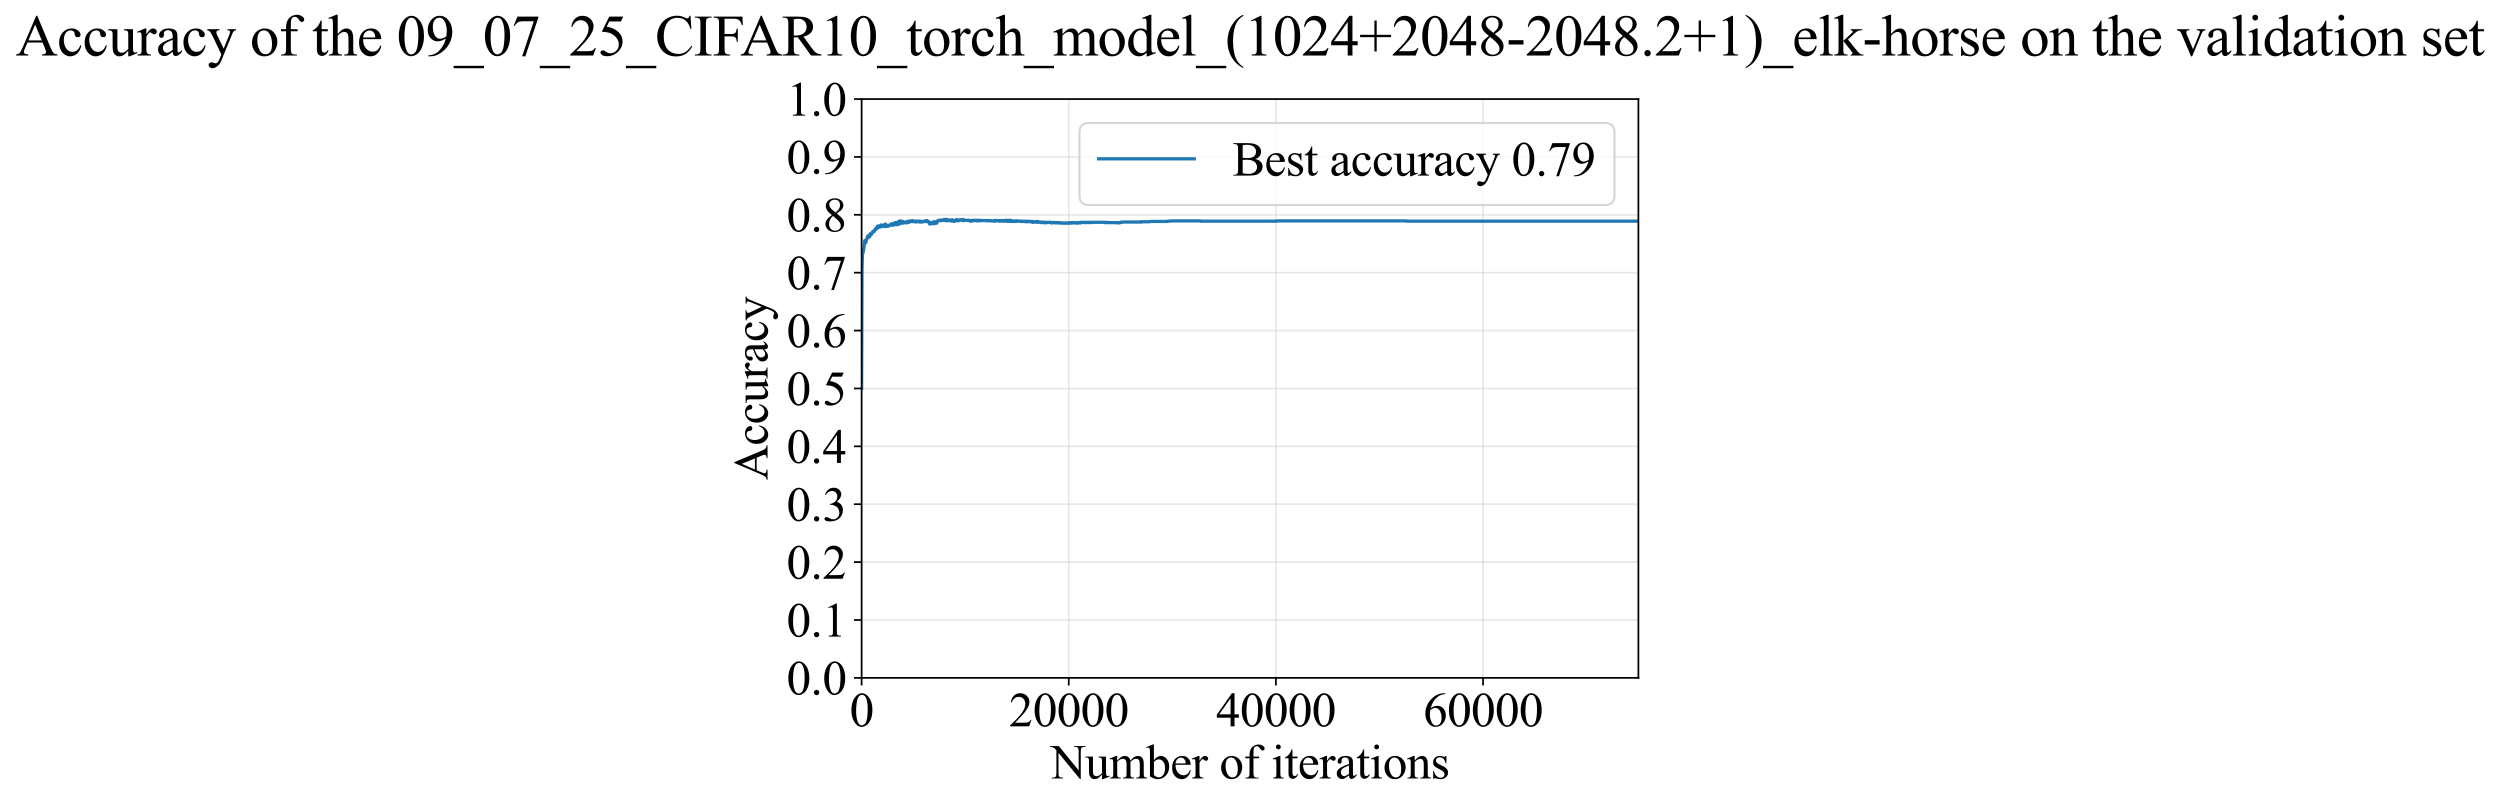 <?xml version="1.0" encoding="utf-8" standalone="no"?>
<!DOCTYPE svg PUBLIC "-//W3C//DTD SVG 1.1//EN"
  "http://www.w3.org/Graphics/SVG/1.1/DTD/svg11.dtd">
<svg xmlns:xlink="http://www.w3.org/1999/xlink" width="1149.348pt" height="369.808pt" viewBox="0 0 1149.348 369.808" xmlns="http://www.w3.org/2000/svg" version="1.1">
 <defs>
  <style type="text/css">*{stroke-linejoin: round; stroke-linecap: butt}</style>
 </defs>
 <g id="figure_1">
  <g id="patch_1">
   <path d="M 0 369.808 
L 1149.348 369.808 
L 1149.348 0 
L 0 0 
z
" style="fill: #ffffff"/>
  </g>
  <g id="axes_1">
   <g id="patch_2">
    <path d="M 396.114 311.644 
L 753.234 311.644 
L 753.234 45.532 
L 396.114 45.532 
z
" style="fill: #ffffff"/>
   </g>
   <g id="matplotlib.axis_1">
    <g id="xtick_1">
     <g id="line2d_1">
      <path d="M 396.114 311.644 
L 396.114 45.532 
" clip-path="url(#pdfe4851e43)" style="fill: none; stroke: #b0b0b0; stroke-opacity: 0.3; stroke-width: 0.8; stroke-linecap: square"/>
     </g>
     <g id="line2d_2">
      <defs>
       <path id="m10ad83abe9" d="M 0 0 
L 0 3.5 
" style="stroke: #000000; stroke-width: 0.8"/>
      </defs>
      <g>
       <use xlink:href="#m10ad83abe9" x="396.114" y="311.644" style="stroke: #000000; stroke-width: 0.8"/>
      </g>
     </g>
     <g id="text_1">
      <!-- 0 -->
      <g transform="translate(390.614 333.92) scale(0.22 -0.22)">
       <defs>
        <path id="TimesNewRomanPSMT-30" d="M 231 2094 
Q 231 2819 450 3342 
Q 669 3866 1031 4122 
Q 1313 4325 1613 4325 
Q 2100 4325 2488 3828 
Q 2972 3213 2972 2159 
Q 2972 1422 2759 906 
Q 2547 391 2217 158 
Q 1888 -75 1581 -75 
Q 975 -75 572 641 
Q 231 1244 231 2094 
z
M 844 2016 
Q 844 1141 1059 588 
Q 1238 122 1591 122 
Q 1759 122 1940 273 
Q 2122 425 2216 781 
Q 2359 1319 2359 2297 
Q 2359 3022 2209 3506 
Q 2097 3866 1919 4016 
Q 1791 4119 1609 4119 
Q 1397 4119 1231 3928 
Q 1006 3669 925 3112 
Q 844 2556 844 2016 
z
" transform="scale(0.016)"/>
       </defs>
       <use xlink:href="#TimesNewRomanPSMT-30"/>
      </g>
     </g>
    </g>
    <g id="xtick_2">
     <g id="line2d_3">
      <path d="M 491.346 311.644 
L 491.346 45.532 
" clip-path="url(#pdfe4851e43)" style="fill: none; stroke: #b0b0b0; stroke-opacity: 0.3; stroke-width: 0.8; stroke-linecap: square"/>
     </g>
     <g id="line2d_4">
      <g>
       <use xlink:href="#m10ad83abe9" x="491.346" y="311.644" style="stroke: #000000; stroke-width: 0.8"/>
      </g>
     </g>
     <g id="text_2">
      <!-- 20000 -->
      <g transform="translate(463.846 333.92) scale(0.22 -0.22)">
       <defs>
        <path id="TimesNewRomanPSMT-32" d="M 2934 816 
L 2638 0 
L 138 0 
L 138 116 
Q 1241 1122 1691 1759 
Q 2141 2397 2141 2925 
Q 2141 3328 1894 3587 
Q 1647 3847 1303 3847 
Q 991 3847 742 3664 
Q 494 3481 375 3128 
L 259 3128 
Q 338 3706 661 4015 
Q 984 4325 1469 4325 
Q 1984 4325 2329 3994 
Q 2675 3663 2675 3213 
Q 2675 2891 2525 2569 
Q 2294 2063 1775 1497 
Q 997 647 803 472 
L 1909 472 
Q 2247 472 2383 497 
Q 2519 522 2628 598 
Q 2738 675 2819 816 
L 2934 816 
z
" transform="scale(0.016)"/>
       </defs>
       <use xlink:href="#TimesNewRomanPSMT-32"/>
       <use xlink:href="#TimesNewRomanPSMT-30" transform="translate(50 0)"/>
       <use xlink:href="#TimesNewRomanPSMT-30" transform="translate(100 0)"/>
       <use xlink:href="#TimesNewRomanPSMT-30" transform="translate(150 0)"/>
       <use xlink:href="#TimesNewRomanPSMT-30" transform="translate(200 0)"/>
      </g>
     </g>
    </g>
    <g id="xtick_3">
     <g id="line2d_5">
      <path d="M 586.578 311.644 
L 586.578 45.532 
" clip-path="url(#pdfe4851e43)" style="fill: none; stroke: #b0b0b0; stroke-opacity: 0.3; stroke-width: 0.8; stroke-linecap: square"/>
     </g>
     <g id="line2d_6">
      <g>
       <use xlink:href="#m10ad83abe9" x="586.578" y="311.644" style="stroke: #000000; stroke-width: 0.8"/>
      </g>
     </g>
     <g id="text_3">
      <!-- 40000 -->
      <g transform="translate(559.078 333.92) scale(0.22 -0.22)">
       <defs>
        <path id="TimesNewRomanPSMT-34" d="M 2978 1563 
L 2978 1119 
L 2409 1119 
L 2409 0 
L 1894 0 
L 1894 1119 
L 100 1119 
L 100 1519 
L 2066 4325 
L 2409 4325 
L 2409 1563 
L 2978 1563 
z
M 1894 1563 
L 1894 3666 
L 406 1563 
L 1894 1563 
z
" transform="scale(0.016)"/>
       </defs>
       <use xlink:href="#TimesNewRomanPSMT-34"/>
       <use xlink:href="#TimesNewRomanPSMT-30" transform="translate(50 0)"/>
       <use xlink:href="#TimesNewRomanPSMT-30" transform="translate(100 0)"/>
       <use xlink:href="#TimesNewRomanPSMT-30" transform="translate(150 0)"/>
       <use xlink:href="#TimesNewRomanPSMT-30" transform="translate(200 0)"/>
      </g>
     </g>
    </g>
    <g id="xtick_4">
     <g id="line2d_7">
      <path d="M 681.81 311.644 
L 681.81 45.532 
" clip-path="url(#pdfe4851e43)" style="fill: none; stroke: #b0b0b0; stroke-opacity: 0.3; stroke-width: 0.8; stroke-linecap: square"/>
     </g>
     <g id="line2d_8">
      <g>
       <use xlink:href="#m10ad83abe9" x="681.81" y="311.644" style="stroke: #000000; stroke-width: 0.8"/>
      </g>
     </g>
     <g id="text_4">
      <!-- 60000 -->
      <g transform="translate(654.31 333.92) scale(0.22 -0.22)">
       <defs>
        <path id="TimesNewRomanPSMT-36" d="M 2869 4325 
L 2869 4209 
Q 2456 4169 2195 4045 
Q 1934 3922 1679 3669 
Q 1425 3416 1258 3105 
Q 1091 2794 978 2366 
Q 1428 2675 1881 2675 
Q 2316 2675 2634 2325 
Q 2953 1975 2953 1425 
Q 2953 894 2631 456 
Q 2244 -75 1606 -75 
Q 1172 -75 869 213 
Q 275 772 275 1663 
Q 275 2231 503 2743 
Q 731 3256 1154 3653 
Q 1578 4050 1965 4187 
Q 2353 4325 2688 4325 
L 2869 4325 
z
M 925 2138 
Q 869 1716 869 1456 
Q 869 1156 980 804 
Q 1091 453 1309 247 
Q 1469 100 1697 100 
Q 1969 100 2183 356 
Q 2397 613 2397 1088 
Q 2397 1622 2184 2012 
Q 1972 2403 1581 2403 
Q 1463 2403 1327 2353 
Q 1191 2303 925 2138 
z
" transform="scale(0.016)"/>
       </defs>
       <use xlink:href="#TimesNewRomanPSMT-36"/>
       <use xlink:href="#TimesNewRomanPSMT-30" transform="translate(50 0)"/>
       <use xlink:href="#TimesNewRomanPSMT-30" transform="translate(100 0)"/>
       <use xlink:href="#TimesNewRomanPSMT-30" transform="translate(150 0)"/>
       <use xlink:href="#TimesNewRomanPSMT-30" transform="translate(200 0)"/>
      </g>
     </g>
    </g>
    <g id="text_5">
     <!-- Number of iterations -->
     <g transform="translate(483.032 357.902) scale(0.22 -0.22)">
      <defs>
       <path id="TimesNewRomanPSMT-4e" d="M -84 4238 
L 1066 4238 
L 3656 1059 
L 3656 3503 
Q 3656 3894 3569 3991 
Q 3453 4122 3203 4122 
L 3056 4122 
L 3056 4238 
L 4531 4238 
L 4531 4122 
L 4381 4122 
Q 4113 4122 4000 3959 
Q 3931 3859 3931 3503 
L 3931 -69 
L 3819 -69 
L 1025 3344 
L 1025 734 
Q 1025 344 1109 247 
Q 1228 116 1475 116 
L 1625 116 
L 1625 0 
L 150 0 
L 150 116 
L 297 116 
Q 569 116 681 278 
Q 750 378 750 734 
L 750 3681 
Q 566 3897 470 3965 
Q 375 4034 191 4094 
Q 100 4122 -84 4122 
L -84 4238 
z
" transform="scale(0.016)"/>
       <path id="TimesNewRomanPSMT-75" d="M 2709 2863 
L 2709 1128 
Q 2709 631 2732 520 
Q 2756 409 2807 365 
Q 2859 322 2928 322 
Q 3025 322 3147 375 
L 3191 266 
L 2334 -88 
L 2194 -88 
L 2194 519 
Q 1825 119 1631 15 
Q 1438 -88 1222 -88 
Q 981 -88 804 51 
Q 628 191 559 409 
Q 491 628 491 1028 
L 491 2306 
Q 491 2509 447 2587 
Q 403 2666 317 2708 
Q 231 2750 6 2747 
L 6 2863 
L 1009 2863 
L 1009 947 
Q 1009 547 1148 422 
Q 1288 297 1484 297 
Q 1619 297 1789 381 
Q 1959 466 2194 703 
L 2194 2325 
Q 2194 2569 2105 2655 
Q 2016 2741 1734 2747 
L 1734 2863 
L 2709 2863 
z
" transform="scale(0.016)"/>
       <path id="TimesNewRomanPSMT-6d" d="M 1050 2338 
Q 1363 2650 1419 2697 
Q 1559 2816 1721 2881 
Q 1884 2947 2044 2947 
Q 2313 2947 2506 2790 
Q 2700 2634 2766 2338 
Q 3088 2713 3309 2830 
Q 3531 2947 3766 2947 
Q 3994 2947 4170 2830 
Q 4347 2713 4450 2447 
Q 4519 2266 4519 1878 
L 4519 647 
Q 4519 378 4559 278 
Q 4591 209 4675 161 
Q 4759 113 4950 113 
L 4950 0 
L 3538 0 
L 3538 113 
L 3597 113 
Q 3781 113 3884 184 
Q 3956 234 3988 344 
Q 4000 397 4000 647 
L 4000 1878 
Q 4000 2228 3916 2372 
Q 3794 2572 3525 2572 
Q 3359 2572 3192 2489 
Q 3025 2406 2788 2181 
L 2781 2147 
L 2788 2013 
L 2788 647 
Q 2788 353 2820 281 
Q 2853 209 2943 161 
Q 3034 113 3253 113 
L 3253 0 
L 1806 0 
L 1806 113 
Q 2044 113 2133 169 
Q 2222 225 2256 338 
Q 2272 391 2272 647 
L 2272 1878 
Q 2272 2228 2169 2381 
Q 2031 2581 1784 2581 
Q 1616 2581 1450 2491 
Q 1191 2353 1050 2181 
L 1050 647 
Q 1050 366 1089 281 
Q 1128 197 1204 155 
Q 1281 113 1516 113 
L 1516 0 
L 100 0 
L 100 113 
Q 297 113 375 155 
Q 453 197 493 289 
Q 534 381 534 647 
L 534 1741 
Q 534 2213 506 2350 
Q 484 2453 437 2492 
Q 391 2531 309 2531 
Q 222 2531 100 2484 
L 53 2597 
L 916 2947 
L 1050 2947 
L 1050 2338 
z
" transform="scale(0.016)"/>
       <path id="TimesNewRomanPSMT-62" d="M 984 2369 
Q 1400 2947 1881 2947 
Q 2322 2947 2650 2570 
Q 2978 2194 2978 1541 
Q 2978 778 2472 313 
Q 2038 -88 1503 -88 
Q 1253 -88 995 3 
Q 738 94 469 275 
L 469 3241 
Q 469 3728 445 3840 
Q 422 3953 372 3993 
Q 322 4034 247 4034 
Q 159 4034 28 3984 
L -16 4094 
L 844 4444 
L 984 4444 
L 984 2369 
z
M 984 2169 
L 984 456 
Q 1144 300 1314 220 
Q 1484 141 1663 141 
Q 1947 141 2192 453 
Q 2438 766 2438 1363 
Q 2438 1913 2192 2208 
Q 1947 2503 1634 2503 
Q 1469 2503 1303 2419 
Q 1178 2356 984 2169 
z
" transform="scale(0.016)"/>
       <path id="TimesNewRomanPSMT-65" d="M 681 1784 
Q 678 1147 991 784 
Q 1303 422 1725 422 
Q 2006 422 2214 576 
Q 2422 731 2563 1106 
L 2659 1044 
Q 2594 616 2278 264 
Q 1963 -88 1488 -88 
Q 972 -88 605 314 
Q 238 716 238 1394 
Q 238 2128 614 2539 
Q 991 2950 1559 2950 
Q 2041 2950 2350 2633 
Q 2659 2316 2659 1784 
L 681 1784 
z
M 681 1966 
L 2006 1966 
Q 1991 2241 1941 2353 
Q 1863 2528 1708 2628 
Q 1553 2728 1384 2728 
Q 1125 2728 920 2526 
Q 716 2325 681 1966 
z
" transform="scale(0.016)"/>
       <path id="TimesNewRomanPSMT-72" d="M 1038 2947 
L 1038 2303 
Q 1397 2947 1775 2947 
Q 1947 2947 2059 2842 
Q 2172 2738 2172 2600 
Q 2172 2478 2090 2393 
Q 2009 2309 1897 2309 
Q 1788 2309 1652 2417 
Q 1516 2525 1450 2525 
Q 1394 2525 1328 2463 
Q 1188 2334 1038 2041 
L 1038 669 
Q 1038 431 1097 309 
Q 1138 225 1241 169 
Q 1344 113 1538 113 
L 1538 0 
L 72 0 
L 72 113 
Q 291 113 397 181 
Q 475 231 506 341 
Q 522 394 522 644 
L 522 1753 
Q 522 2253 501 2348 
Q 481 2444 426 2487 
Q 372 2531 291 2531 
Q 194 2531 72 2484 
L 41 2597 
L 906 2947 
L 1038 2947 
z
" transform="scale(0.016)"/>
       <path id="TimesNewRomanPSMT-20" transform="scale(0.016)"/>
       <path id="TimesNewRomanPSMT-6f" d="M 1600 2947 
Q 2250 2947 2644 2453 
Q 2978 2031 2978 1484 
Q 2978 1100 2793 706 
Q 2609 313 2286 112 
Q 1963 -88 1566 -88 
Q 919 -88 538 428 
Q 216 863 216 1403 
Q 216 1797 411 2186 
Q 606 2575 925 2761 
Q 1244 2947 1600 2947 
z
M 1503 2744 
Q 1338 2744 1170 2645 
Q 1003 2547 900 2300 
Q 797 2053 797 1666 
Q 797 1041 1045 587 
Q 1294 134 1700 134 
Q 2003 134 2200 384 
Q 2397 634 2397 1244 
Q 2397 2006 2069 2444 
Q 1847 2744 1503 2744 
z
" transform="scale(0.016)"/>
       <path id="TimesNewRomanPSMT-66" d="M 1319 2638 
L 1319 756 
Q 1319 356 1406 250 
Q 1522 113 1716 113 
L 1975 113 
L 1975 0 
L 266 0 
L 266 113 
L 394 113 
Q 519 113 622 175 
Q 725 238 764 344 
Q 803 450 803 756 
L 803 2638 
L 247 2638 
L 247 2863 
L 803 2863 
L 803 3050 
Q 803 3478 940 3775 
Q 1078 4072 1361 4255 
Q 1644 4438 1997 4438 
Q 2325 4438 2600 4225 
Q 2781 4084 2781 3909 
Q 2781 3816 2700 3733 
Q 2619 3650 2525 3650 
Q 2453 3650 2373 3701 
Q 2294 3753 2178 3923 
Q 2063 4094 1966 4153 
Q 1869 4213 1750 4213 
Q 1606 4213 1506 4136 
Q 1406 4059 1362 3898 
Q 1319 3738 1319 3069 
L 1319 2863 
L 2056 2863 
L 2056 2638 
L 1319 2638 
z
" transform="scale(0.016)"/>
       <path id="TimesNewRomanPSMT-69" d="M 928 4444 
Q 1059 4444 1151 4351 
Q 1244 4259 1244 4128 
Q 1244 3997 1151 3903 
Q 1059 3809 928 3809 
Q 797 3809 703 3903 
Q 609 3997 609 4128 
Q 609 4259 701 4351 
Q 794 4444 928 4444 
z
M 1188 2947 
L 1188 647 
Q 1188 378 1227 289 
Q 1266 200 1342 156 
Q 1419 113 1622 113 
L 1622 0 
L 231 0 
L 231 113 
Q 441 113 512 153 
Q 584 194 626 287 
Q 669 381 669 647 
L 669 1750 
Q 669 2216 641 2353 
Q 619 2453 572 2492 
Q 525 2531 444 2531 
Q 356 2531 231 2484 
L 188 2597 
L 1050 2947 
L 1188 2947 
z
" transform="scale(0.016)"/>
       <path id="TimesNewRomanPSMT-74" d="M 1031 3803 
L 1031 2863 
L 1700 2863 
L 1700 2644 
L 1031 2644 
L 1031 788 
Q 1031 509 1111 412 
Q 1191 316 1316 316 
Q 1419 316 1516 380 
Q 1613 444 1666 569 
L 1788 569 
Q 1678 263 1478 108 
Q 1278 -47 1066 -47 
Q 922 -47 784 33 
Q 647 113 581 261 
Q 516 409 516 719 
L 516 2644 
L 63 2644 
L 63 2747 
Q 234 2816 414 2980 
Q 594 3144 734 3369 
Q 806 3488 934 3803 
L 1031 3803 
z
" transform="scale(0.016)"/>
       <path id="TimesNewRomanPSMT-61" d="M 1822 413 
Q 1381 72 1269 19 
Q 1100 -59 909 -59 
Q 613 -59 420 144 
Q 228 347 228 678 
Q 228 888 322 1041 
Q 450 1253 767 1440 
Q 1084 1628 1822 1897 
L 1822 2009 
Q 1822 2438 1686 2597 
Q 1550 2756 1291 2756 
Q 1094 2756 978 2650 
Q 859 2544 859 2406 
L 866 2225 
Q 866 2081 792 2003 
Q 719 1925 600 1925 
Q 484 1925 411 2006 
Q 338 2088 338 2228 
Q 338 2497 613 2722 
Q 888 2947 1384 2947 
Q 1766 2947 2009 2819 
Q 2194 2722 2281 2516 
Q 2338 2381 2338 1966 
L 2338 994 
Q 2338 584 2353 492 
Q 2369 400 2405 369 
Q 2441 338 2488 338 
Q 2538 338 2575 359 
Q 2641 400 2828 588 
L 2828 413 
Q 2478 -56 2159 -56 
Q 2006 -56 1915 50 
Q 1825 156 1822 413 
z
M 1822 616 
L 1822 1706 
Q 1350 1519 1213 1441 
Q 966 1303 859 1153 
Q 753 1003 753 825 
Q 753 600 887 451 
Q 1022 303 1197 303 
Q 1434 303 1822 616 
z
" transform="scale(0.016)"/>
       <path id="TimesNewRomanPSMT-6e" d="M 1034 2341 
Q 1538 2947 1994 2947 
Q 2228 2947 2397 2830 
Q 2566 2713 2666 2444 
Q 2734 2256 2734 1869 
L 2734 647 
Q 2734 375 2778 278 
Q 2813 200 2889 156 
Q 2966 113 3172 113 
L 3172 0 
L 1756 0 
L 1756 113 
L 1816 113 
Q 2016 113 2095 173 
Q 2175 234 2206 353 
Q 2219 400 2219 647 
L 2219 1819 
Q 2219 2209 2117 2386 
Q 2016 2563 1775 2563 
Q 1403 2563 1034 2156 
L 1034 647 
Q 1034 356 1069 288 
Q 1113 197 1189 155 
Q 1266 113 1500 113 
L 1500 0 
L 84 0 
L 84 113 
L 147 113 
Q 366 113 442 223 
Q 519 334 519 647 
L 519 1709 
Q 519 2225 495 2337 
Q 472 2450 423 2490 
Q 375 2531 294 2531 
Q 206 2531 84 2484 
L 38 2597 
L 900 2947 
L 1034 2947 
L 1034 2341 
z
" transform="scale(0.016)"/>
       <path id="TimesNewRomanPSMT-73" d="M 2050 2947 
L 2050 1972 
L 1947 1972 
Q 1828 2431 1642 2597 
Q 1456 2763 1169 2763 
Q 950 2763 815 2647 
Q 681 2531 681 2391 
Q 681 2216 781 2091 
Q 878 1963 1175 1819 
L 1631 1597 
Q 2266 1288 2266 781 
Q 2266 391 1970 151 
Q 1675 -88 1309 -88 
Q 1047 -88 709 6 
Q 606 38 541 38 
Q 469 38 428 -44 
L 325 -44 
L 325 978 
L 428 978 
Q 516 541 762 319 
Q 1009 97 1316 97 
Q 1531 97 1667 223 
Q 1803 350 1803 528 
Q 1803 744 1651 891 
Q 1500 1038 1047 1263 
Q 594 1488 453 1669 
Q 313 1847 313 2119 
Q 313 2472 555 2709 
Q 797 2947 1181 2947 
Q 1350 2947 1591 2875 
Q 1750 2828 1803 2828 
Q 1853 2828 1881 2850 
Q 1909 2872 1947 2947 
L 2050 2947 
z
" transform="scale(0.016)"/>
      </defs>
      <use xlink:href="#TimesNewRomanPSMT-4e"/>
      <use xlink:href="#TimesNewRomanPSMT-75" transform="translate(72.217 0)"/>
      <use xlink:href="#TimesNewRomanPSMT-6d" transform="translate(122.217 0)"/>
      <use xlink:href="#TimesNewRomanPSMT-62" transform="translate(200 0)"/>
      <use xlink:href="#TimesNewRomanPSMT-65" transform="translate(250 0)"/>
      <use xlink:href="#TimesNewRomanPSMT-72" transform="translate(294.385 0)"/>
      <use xlink:href="#TimesNewRomanPSMT-20" transform="translate(327.686 0)"/>
      <use xlink:href="#TimesNewRomanPSMT-6f" transform="translate(352.686 0)"/>
      <use xlink:href="#TimesNewRomanPSMT-66" transform="translate(402.686 0)"/>
      <use xlink:href="#TimesNewRomanPSMT-20" transform="translate(435.986 0)"/>
      <use xlink:href="#TimesNewRomanPSMT-69" transform="translate(460.986 0)"/>
      <use xlink:href="#TimesNewRomanPSMT-74" transform="translate(488.77 0)"/>
      <use xlink:href="#TimesNewRomanPSMT-65" transform="translate(516.553 0)"/>
      <use xlink:href="#TimesNewRomanPSMT-72" transform="translate(560.938 0)"/>
      <use xlink:href="#TimesNewRomanPSMT-61" transform="translate(594.238 0)"/>
      <use xlink:href="#TimesNewRomanPSMT-74" transform="translate(638.623 0)"/>
      <use xlink:href="#TimesNewRomanPSMT-69" transform="translate(666.406 0)"/>
      <use xlink:href="#TimesNewRomanPSMT-6f" transform="translate(694.189 0)"/>
      <use xlink:href="#TimesNewRomanPSMT-6e" transform="translate(744.189 0)"/>
      <use xlink:href="#TimesNewRomanPSMT-73" transform="translate(794.189 0)"/>
     </g>
    </g>
   </g>
   <g id="matplotlib.axis_2">
    <g id="ytick_1">
     <g id="line2d_9">
      <path d="M 396.114 311.644 
L 753.234 311.644 
" clip-path="url(#pdfe4851e43)" style="fill: none; stroke: #b0b0b0; stroke-opacity: 0.3; stroke-width: 0.8; stroke-linecap: square"/>
     </g>
     <g id="line2d_10">
      <defs>
       <path id="m77cfae0d9c" d="M 0 0 
L -3.5 0 
" style="stroke: #000000; stroke-width: 0.8"/>
      </defs>
      <g>
       <use xlink:href="#m77cfae0d9c" x="396.114" y="311.644" style="stroke: #000000; stroke-width: 0.8"/>
      </g>
     </g>
     <g id="text_6">
      <!-- 0.0 -->
      <g transform="translate(361.614 319.282) scale(0.22 -0.22)">
       <defs>
        <path id="TimesNewRomanPSMT-2e" d="M 800 606 
Q 947 606 1047 504 
Q 1147 403 1147 259 
Q 1147 116 1045 14 
Q 944 -88 800 -88 
Q 656 -88 554 14 
Q 453 116 453 259 
Q 453 406 554 506 
Q 656 606 800 606 
z
" transform="scale(0.016)"/>
       </defs>
       <use xlink:href="#TimesNewRomanPSMT-30"/>
       <use xlink:href="#TimesNewRomanPSMT-2e" transform="translate(50 0)"/>
       <use xlink:href="#TimesNewRomanPSMT-30" transform="translate(75 0)"/>
      </g>
     </g>
    </g>
    <g id="ytick_2">
     <g id="line2d_11">
      <path d="M 396.114 285.032 
L 753.234 285.032 
" clip-path="url(#pdfe4851e43)" style="fill: none; stroke: #b0b0b0; stroke-opacity: 0.3; stroke-width: 0.8; stroke-linecap: square"/>
     </g>
     <g id="line2d_12">
      <g>
       <use xlink:href="#m77cfae0d9c" x="396.114" y="285.032" style="stroke: #000000; stroke-width: 0.8"/>
      </g>
     </g>
     <g id="text_7">
      <!-- 0.1 -->
      <g transform="translate(361.614 292.67) scale(0.22 -0.22)">
       <defs>
        <path id="TimesNewRomanPSMT-31" d="M 750 3822 
L 1781 4325 
L 1884 4325 
L 1884 747 
Q 1884 391 1914 303 
Q 1944 216 2037 169 
Q 2131 122 2419 116 
L 2419 0 
L 825 0 
L 825 116 
Q 1125 122 1212 167 
Q 1300 213 1334 289 
Q 1369 366 1369 747 
L 1369 3034 
Q 1369 3497 1338 3628 
Q 1316 3728 1258 3775 
Q 1200 3822 1119 3822 
Q 1003 3822 797 3725 
L 750 3822 
z
" transform="scale(0.016)"/>
       </defs>
       <use xlink:href="#TimesNewRomanPSMT-30"/>
       <use xlink:href="#TimesNewRomanPSMT-2e" transform="translate(50 0)"/>
       <use xlink:href="#TimesNewRomanPSMT-31" transform="translate(75 0)"/>
      </g>
     </g>
    </g>
    <g id="ytick_3">
     <g id="line2d_13">
      <path d="M 396.114 258.421 
L 753.234 258.421 
" clip-path="url(#pdfe4851e43)" style="fill: none; stroke: #b0b0b0; stroke-opacity: 0.3; stroke-width: 0.8; stroke-linecap: square"/>
     </g>
     <g id="line2d_14">
      <g>
       <use xlink:href="#m77cfae0d9c" x="396.114" y="258.421" style="stroke: #000000; stroke-width: 0.8"/>
      </g>
     </g>
     <g id="text_8">
      <!-- 0.2 -->
      <g transform="translate(361.614 266.059) scale(0.22 -0.22)">
       <use xlink:href="#TimesNewRomanPSMT-30"/>
       <use xlink:href="#TimesNewRomanPSMT-2e" transform="translate(50 0)"/>
       <use xlink:href="#TimesNewRomanPSMT-32" transform="translate(75 0)"/>
      </g>
     </g>
    </g>
    <g id="ytick_4">
     <g id="line2d_15">
      <path d="M 396.114 231.81 
L 753.234 231.81 
" clip-path="url(#pdfe4851e43)" style="fill: none; stroke: #b0b0b0; stroke-opacity: 0.3; stroke-width: 0.8; stroke-linecap: square"/>
     </g>
     <g id="line2d_16">
      <g>
       <use xlink:href="#m77cfae0d9c" x="396.114" y="231.81" style="stroke: #000000; stroke-width: 0.8"/>
      </g>
     </g>
     <g id="text_9">
      <!-- 0.3 -->
      <g transform="translate(361.614 239.448) scale(0.22 -0.22)">
       <defs>
        <path id="TimesNewRomanPSMT-33" d="M 325 3431 
Q 506 3859 782 4092 
Q 1059 4325 1472 4325 
Q 1981 4325 2253 3994 
Q 2459 3747 2459 3466 
Q 2459 3003 1878 2509 
Q 2269 2356 2469 2072 
Q 2669 1788 2669 1403 
Q 2669 853 2319 450 
Q 1863 -75 997 -75 
Q 569 -75 414 31 
Q 259 138 259 259 
Q 259 350 332 419 
Q 406 488 509 488 
Q 588 488 669 463 
Q 722 447 909 348 
Q 1097 250 1169 231 
Q 1284 197 1416 197 
Q 1734 197 1970 444 
Q 2206 691 2206 1028 
Q 2206 1275 2097 1509 
Q 2016 1684 1919 1775 
Q 1784 1900 1550 2001 
Q 1316 2103 1072 2103 
L 972 2103 
L 972 2197 
Q 1219 2228 1467 2375 
Q 1716 2522 1828 2728 
Q 1941 2934 1941 3181 
Q 1941 3503 1739 3701 
Q 1538 3900 1238 3900 
Q 753 3900 428 3381 
L 325 3431 
z
" transform="scale(0.016)"/>
       </defs>
       <use xlink:href="#TimesNewRomanPSMT-30"/>
       <use xlink:href="#TimesNewRomanPSMT-2e" transform="translate(50 0)"/>
       <use xlink:href="#TimesNewRomanPSMT-33" transform="translate(75 0)"/>
      </g>
     </g>
    </g>
    <g id="ytick_5">
     <g id="line2d_17">
      <path d="M 396.114 205.199 
L 753.234 205.199 
" clip-path="url(#pdfe4851e43)" style="fill: none; stroke: #b0b0b0; stroke-opacity: 0.3; stroke-width: 0.8; stroke-linecap: square"/>
     </g>
     <g id="line2d_18">
      <g>
       <use xlink:href="#m77cfae0d9c" x="396.114" y="205.199" style="stroke: #000000; stroke-width: 0.8"/>
      </g>
     </g>
     <g id="text_10">
      <!-- 0.4 -->
      <g transform="translate(361.614 212.837) scale(0.22 -0.22)">
       <use xlink:href="#TimesNewRomanPSMT-30"/>
       <use xlink:href="#TimesNewRomanPSMT-2e" transform="translate(50 0)"/>
       <use xlink:href="#TimesNewRomanPSMT-34" transform="translate(75 0)"/>
      </g>
     </g>
    </g>
    <g id="ytick_6">
     <g id="line2d_19">
      <path d="M 396.114 178.588 
L 753.234 178.588 
" clip-path="url(#pdfe4851e43)" style="fill: none; stroke: #b0b0b0; stroke-opacity: 0.3; stroke-width: 0.8; stroke-linecap: square"/>
     </g>
     <g id="line2d_20">
      <g>
       <use xlink:href="#m77cfae0d9c" x="396.114" y="178.588" style="stroke: #000000; stroke-width: 0.8"/>
      </g>
     </g>
     <g id="text_11">
      <!-- 0.5 -->
      <g transform="translate(361.614 186.226) scale(0.22 -0.22)">
       <defs>
        <path id="TimesNewRomanPSMT-35" d="M 2778 4238 
L 2534 3706 
L 1259 3706 
L 981 3138 
Q 1809 3016 2294 2522 
Q 2709 2097 2709 1522 
Q 2709 1188 2573 903 
Q 2438 619 2231 419 
Q 2025 219 1772 97 
Q 1413 -75 1034 -75 
Q 653 -75 479 54 
Q 306 184 306 341 
Q 306 428 378 495 
Q 450 563 559 563 
Q 641 563 702 538 
Q 763 513 909 409 
Q 1144 247 1384 247 
Q 1750 247 2026 523 
Q 2303 800 2303 1197 
Q 2303 1581 2056 1914 
Q 1809 2247 1375 2428 
Q 1034 2569 447 2591 
L 1259 4238 
L 2778 4238 
z
" transform="scale(0.016)"/>
       </defs>
       <use xlink:href="#TimesNewRomanPSMT-30"/>
       <use xlink:href="#TimesNewRomanPSMT-2e" transform="translate(50 0)"/>
       <use xlink:href="#TimesNewRomanPSMT-35" transform="translate(75 0)"/>
      </g>
     </g>
    </g>
    <g id="ytick_7">
     <g id="line2d_21">
      <path d="M 396.114 151.976 
L 753.234 151.976 
" clip-path="url(#pdfe4851e43)" style="fill: none; stroke: #b0b0b0; stroke-opacity: 0.3; stroke-width: 0.8; stroke-linecap: square"/>
     </g>
     <g id="line2d_22">
      <g>
       <use xlink:href="#m77cfae0d9c" x="396.114" y="151.976" style="stroke: #000000; stroke-width: 0.8"/>
      </g>
     </g>
     <g id="text_12">
      <!-- 0.6 -->
      <g transform="translate(361.614 159.614) scale(0.22 -0.22)">
       <use xlink:href="#TimesNewRomanPSMT-30"/>
       <use xlink:href="#TimesNewRomanPSMT-2e" transform="translate(50 0)"/>
       <use xlink:href="#TimesNewRomanPSMT-36" transform="translate(75 0)"/>
      </g>
     </g>
    </g>
    <g id="ytick_8">
     <g id="line2d_23">
      <path d="M 396.114 125.365 
L 753.234 125.365 
" clip-path="url(#pdfe4851e43)" style="fill: none; stroke: #b0b0b0; stroke-opacity: 0.3; stroke-width: 0.8; stroke-linecap: square"/>
     </g>
     <g id="line2d_24">
      <g>
       <use xlink:href="#m77cfae0d9c" x="396.114" y="125.365" style="stroke: #000000; stroke-width: 0.8"/>
      </g>
     </g>
     <g id="text_13">
      <!-- 0.7 -->
      <g transform="translate(361.614 133.003) scale(0.22 -0.22)">
       <defs>
        <path id="TimesNewRomanPSMT-37" d="M 644 4238 
L 2916 4238 
L 2916 4119 
L 1503 -88 
L 1153 -88 
L 2419 3728 
L 1253 3728 
Q 900 3728 750 3644 
Q 488 3500 328 3200 
L 238 3234 
L 644 4238 
z
" transform="scale(0.016)"/>
       </defs>
       <use xlink:href="#TimesNewRomanPSMT-30"/>
       <use xlink:href="#TimesNewRomanPSMT-2e" transform="translate(50 0)"/>
       <use xlink:href="#TimesNewRomanPSMT-37" transform="translate(75 0)"/>
      </g>
     </g>
    </g>
    <g id="ytick_9">
     <g id="line2d_25">
      <path d="M 396.114 98.754 
L 753.234 98.754 
" clip-path="url(#pdfe4851e43)" style="fill: none; stroke: #b0b0b0; stroke-opacity: 0.3; stroke-width: 0.8; stroke-linecap: square"/>
     </g>
     <g id="line2d_26">
      <g>
       <use xlink:href="#m77cfae0d9c" x="396.114" y="98.754" style="stroke: #000000; stroke-width: 0.8"/>
      </g>
     </g>
     <g id="text_14">
      <!-- 0.8 -->
      <g transform="translate(361.614 106.392) scale(0.22 -0.22)">
       <defs>
        <path id="TimesNewRomanPSMT-38" d="M 1228 2134 
Q 725 2547 579 2797 
Q 434 3047 434 3316 
Q 434 3728 753 4026 
Q 1072 4325 1600 4325 
Q 2113 4325 2425 4047 
Q 2738 3769 2738 3413 
Q 2738 3175 2569 2928 
Q 2400 2681 1866 2347 
Q 2416 1922 2594 1678 
Q 2831 1359 2831 1006 
Q 2831 559 2490 242 
Q 2150 -75 1597 -75 
Q 994 -75 656 303 
Q 388 606 388 966 
Q 388 1247 577 1523 
Q 766 1800 1228 2134 
z
M 1719 2469 
Q 2094 2806 2194 3001 
Q 2294 3197 2294 3444 
Q 2294 3772 2109 3958 
Q 1925 4144 1606 4144 
Q 1288 4144 1088 3959 
Q 888 3775 888 3528 
Q 888 3366 970 3203 
Q 1053 3041 1206 2894 
L 1719 2469 
z
M 1375 2016 
Q 1116 1797 991 1539 
Q 866 1281 866 981 
Q 866 578 1086 336 
Q 1306 94 1647 94 
Q 1984 94 2187 284 
Q 2391 475 2391 747 
Q 2391 972 2272 1150 
Q 2050 1481 1375 2016 
z
" transform="scale(0.016)"/>
       </defs>
       <use xlink:href="#TimesNewRomanPSMT-30"/>
       <use xlink:href="#TimesNewRomanPSMT-2e" transform="translate(50 0)"/>
       <use xlink:href="#TimesNewRomanPSMT-38" transform="translate(75 0)"/>
      </g>
     </g>
    </g>
    <g id="ytick_10">
     <g id="line2d_27">
      <path d="M 396.114 72.143 
L 753.234 72.143 
" clip-path="url(#pdfe4851e43)" style="fill: none; stroke: #b0b0b0; stroke-opacity: 0.3; stroke-width: 0.8; stroke-linecap: square"/>
     </g>
     <g id="line2d_28">
      <g>
       <use xlink:href="#m77cfae0d9c" x="396.114" y="72.143" style="stroke: #000000; stroke-width: 0.8"/>
      </g>
     </g>
     <g id="text_15">
      <!-- 0.9 -->
      <g transform="translate(361.614 79.781) scale(0.22 -0.22)">
       <defs>
        <path id="TimesNewRomanPSMT-39" d="M 338 -88 
L 338 28 
Q 744 34 1094 217 
Q 1444 400 1770 856 
Q 2097 1313 2225 1859 
Q 1734 1544 1338 1544 
Q 891 1544 572 1889 
Q 253 2234 253 2806 
Q 253 3363 572 3797 
Q 956 4325 1575 4325 
Q 2097 4325 2469 3894 
Q 2925 3359 2925 2575 
Q 2925 1869 2578 1258 
Q 2231 647 1613 244 
Q 1109 -88 516 -88 
L 338 -88 
z
M 2275 2091 
Q 2331 2497 2331 2741 
Q 2331 3044 2228 3395 
Q 2125 3747 1936 3934 
Q 1747 4122 1506 4122 
Q 1228 4122 1018 3872 
Q 809 3622 809 3128 
Q 809 2469 1088 2097 
Q 1291 1828 1588 1828 
Q 1731 1828 1928 1897 
Q 2125 1966 2275 2091 
z
" transform="scale(0.016)"/>
       </defs>
       <use xlink:href="#TimesNewRomanPSMT-30"/>
       <use xlink:href="#TimesNewRomanPSMT-2e" transform="translate(50 0)"/>
       <use xlink:href="#TimesNewRomanPSMT-39" transform="translate(75 0)"/>
      </g>
     </g>
    </g>
    <g id="ytick_11">
     <g id="line2d_29">
      <path d="M 396.114 45.532 
L 753.234 45.532 
" clip-path="url(#pdfe4851e43)" style="fill: none; stroke: #b0b0b0; stroke-opacity: 0.3; stroke-width: 0.8; stroke-linecap: square"/>
     </g>
     <g id="line2d_30">
      <g>
       <use xlink:href="#m77cfae0d9c" x="396.114" y="45.532" style="stroke: #000000; stroke-width: 0.8"/>
      </g>
     </g>
     <g id="text_16">
      <!-- 1.0 -->
      <g transform="translate(361.614 53.17) scale(0.22 -0.22)">
       <use xlink:href="#TimesNewRomanPSMT-31"/>
       <use xlink:href="#TimesNewRomanPSMT-2e" transform="translate(50 0)"/>
       <use xlink:href="#TimesNewRomanPSMT-30" transform="translate(75 0)"/>
      </g>
     </g>
    </g>
    <g id="text_17">
     <!-- Accuracy -->
     <g transform="translate(352.867 220.726) rotate(-90) scale(0.22 -0.22)">
      <defs>
       <path id="TimesNewRomanPSMT-41" d="M 2928 1419 
L 1288 1419 
L 1000 750 
Q 894 503 894 381 
Q 894 284 986 211 
Q 1078 138 1384 116 
L 1384 0 
L 50 0 
L 50 116 
Q 316 163 394 238 
Q 553 388 747 847 
L 2238 4334 
L 2347 4334 
L 3822 809 
Q 4000 384 4145 257 
Q 4291 131 4550 116 
L 4550 0 
L 2878 0 
L 2878 116 
Q 3131 128 3220 200 
Q 3309 272 3309 375 
Q 3309 513 3184 809 
L 2928 1419 
z
M 2841 1650 
L 2122 3363 
L 1384 1650 
L 2841 1650 
z
" transform="scale(0.016)"/>
       <path id="TimesNewRomanPSMT-63" d="M 2631 1088 
Q 2516 522 2178 217 
Q 1841 -88 1431 -88 
Q 944 -88 581 321 
Q 219 731 219 1428 
Q 219 2103 620 2525 
Q 1022 2947 1584 2947 
Q 2006 2947 2278 2723 
Q 2550 2500 2550 2259 
Q 2550 2141 2473 2067 
Q 2397 1994 2259 1994 
Q 2075 1994 1981 2113 
Q 1928 2178 1911 2362 
Q 1894 2547 1784 2644 
Q 1675 2738 1481 2738 
Q 1169 2738 978 2506 
Q 725 2200 725 1697 
Q 725 1184 976 792 
Q 1228 400 1656 400 
Q 1963 400 2206 609 
Q 2378 753 2541 1131 
L 2631 1088 
z
" transform="scale(0.016)"/>
       <path id="TimesNewRomanPSMT-79" d="M 38 2863 
L 1372 2863 
L 1372 2747 
L 1306 2747 
Q 1166 2747 1095 2686 
Q 1025 2625 1025 2534 
Q 1025 2413 1128 2197 
L 1825 753 
L 2466 2334 
Q 2519 2463 2519 2588 
Q 2519 2644 2497 2672 
Q 2472 2706 2419 2726 
Q 2366 2747 2231 2747 
L 2231 2863 
L 3163 2863 
L 3163 2747 
Q 3047 2734 2984 2696 
Q 2922 2659 2847 2556 
Q 2819 2513 2741 2316 
L 1575 -541 
Q 1406 -956 1132 -1168 
Q 859 -1381 606 -1381 
Q 422 -1381 303 -1275 
Q 184 -1169 184 -1031 
Q 184 -900 270 -820 
Q 356 -741 506 -741 
Q 609 -741 788 -809 
Q 913 -856 944 -856 
Q 1038 -856 1148 -759 
Q 1259 -663 1372 -384 
L 1575 113 
L 547 2272 
Q 500 2369 397 2513 
Q 319 2622 269 2659 
Q 197 2709 38 2747 
L 38 2863 
z
" transform="scale(0.016)"/>
      </defs>
      <use xlink:href="#TimesNewRomanPSMT-41"/>
      <use xlink:href="#TimesNewRomanPSMT-63" transform="translate(72.217 0)"/>
      <use xlink:href="#TimesNewRomanPSMT-63" transform="translate(116.602 0)"/>
      <use xlink:href="#TimesNewRomanPSMT-75" transform="translate(160.986 0)"/>
      <use xlink:href="#TimesNewRomanPSMT-72" transform="translate(210.986 0)"/>
      <use xlink:href="#TimesNewRomanPSMT-61" transform="translate(244.287 0)"/>
      <use xlink:href="#TimesNewRomanPSMT-63" transform="translate(288.672 0)"/>
      <use xlink:href="#TimesNewRomanPSMT-79" transform="translate(333.057 0)"/>
     </g>
    </g>
   </g>
   <g id="line2d_31">
    <path d="M 396.114 178.588 
L 396.305 124.168 
L 396.543 115.652 
L 396.59 115.918 
L 396.686 116.45 
L 396.829 115.12 
L 396.924 115.386 
L 396.971 115.519 
L 397.162 113.789 
L 397.59 110.596 
L 397.686 111.793 
L 397.733 111.394 
L 397.781 111.793 
L 397.829 111.261 
L 397.876 111.261 
L 397.924 110.596 
L 397.971 110.729 
L 398.067 111.527 
L 398.114 111.128 
L 398.591 109.664 
L 398.781 108.999 
L 398.876 108.6 
L 399.019 108.999 
L 399.067 108.999 
L 399.114 109.265 
L 399.162 109.132 
L 399.353 108.6 
L 399.4 108.733 
L 399.448 108.334 
L 399.495 108.733 
L 399.591 108.467 
L 399.733 108.866 
L 399.829 108.866 
L 399.924 107.536 
L 399.972 107.935 
L 400.067 108.201 
L 400.114 108.068 
L 400.162 108.068 
L 400.448 107.403 
L 400.543 107.802 
L 400.591 107.536 
L 400.638 107.669 
L 400.734 107.669 
L 400.972 106.87 
L 401.019 107.003 
L 401.067 106.87 
L 401.162 106.471 
L 401.21 106.737 
L 401.305 106.737 
L 401.4 106.471 
L 401.448 106.604 
L 401.496 106.604 
L 401.543 106.205 
L 401.638 106.338 
L 401.781 106.338 
L 401.829 106.072 
L 401.876 106.471 
L 401.924 106.205 
L 401.972 106.072 
L 402.019 106.338 
L 402.067 106.205 
L 402.4 105.274 
L 402.543 105.54 
L 402.591 105.54 
L 402.734 104.874 
L 402.781 105.141 
L 402.829 105.008 
L 402.877 104.874 
L 402.924 105.141 
L 403.067 104.475 
L 403.115 105.141 
L 403.162 105.008 
L 403.305 104.475 
L 403.353 104.741 
L 403.4 104.608 
L 403.448 103.943 
L 403.496 104.475 
L 403.543 104.608 
L 403.639 104.076 
L 403.686 104.741 
L 403.734 103.943 
L 403.877 104.342 
L 403.924 103.943 
L 403.972 104.209 
L 404.067 104.209 
L 404.21 103.943 
L 404.258 104.342 
L 404.305 104.209 
L 404.353 103.81 
L 404.4 104.209 
L 404.448 104.209 
L 404.496 103.81 
L 404.543 103.943 
L 404.639 104.342 
L 404.686 103.677 
L 404.734 103.81 
L 404.781 104.209 
L 404.829 103.943 
L 404.877 103.677 
L 404.924 104.209 
L 404.972 104.076 
L 405.02 103.411 
L 405.067 103.943 
L 405.115 104.209 
L 405.162 104.076 
L 405.21 103.544 
L 405.258 103.943 
L 405.305 104.076 
L 405.401 103.677 
L 405.448 103.943 
L 405.496 103.81 
L 405.543 103.677 
L 405.591 103.81 
L 405.639 103.81 
L 405.734 104.209 
L 405.782 103.677 
L 405.877 103.81 
L 405.924 103.81 
L 406.067 103.544 
L 406.115 103.544 
L 406.163 103.411 
L 406.305 103.81 
L 406.448 103.411 
L 406.543 103.81 
L 406.591 103.677 
L 406.639 103.411 
L 406.686 103.81 
L 406.734 103.411 
L 406.782 103.145 
L 406.829 103.411 
L 406.877 104.209 
L 406.924 103.544 
L 406.972 103.145 
L 407.02 103.677 
L 407.067 104.076 
L 407.163 103.012 
L 407.258 103.943 
L 407.353 103.544 
L 407.401 103.943 
L 407.448 103.81 
L 407.544 103.677 
L 407.686 103.943 
L 407.782 103.677 
L 407.829 104.076 
L 407.877 103.677 
L 408.02 104.076 
L 408.115 103.81 
L 408.258 103.943 
L 408.401 103.677 
L 408.448 103.943 
L 408.496 103.81 
L 408.591 103.677 
L 408.639 103.943 
L 408.686 103.677 
L 408.877 103.677 
L 408.972 103.411 
L 409.067 103.677 
L 409.21 103.411 
L 409.353 103.411 
L 409.496 103.145 
L 409.591 103.544 
L 409.639 103.411 
L 409.734 103.012 
L 409.782 103.278 
L 409.829 103.411 
L 409.877 103.012 
L 409.925 103.411 
L 409.972 103.544 
L 410.068 102.879 
L 410.115 103.411 
L 410.163 103.145 
L 410.306 102.879 
L 410.353 103.278 
L 410.449 103.145 
L 410.496 103.145 
L 410.544 103.278 
L 410.591 102.879 
L 410.639 103.145 
L 410.687 103.544 
L 410.734 103.145 
L 410.782 103.012 
L 410.877 103.411 
L 411.02 102.879 
L 411.068 103.411 
L 411.115 102.879 
L 411.163 103.145 
L 411.21 103.012 
L 411.258 102.479 
L 411.306 103.012 
L 411.401 103.012 
L 411.449 102.346 
L 411.496 103.145 
L 411.639 102.346 
L 411.782 103.145 
L 411.877 102.613 
L 411.972 103.278 
L 412.02 102.346 
L 412.068 102.879 
L 412.115 103.278 
L 412.163 103.012 
L 412.211 103.012 
L 412.353 102.479 
L 412.496 103.012 
L 412.544 102.613 
L 412.592 103.145 
L 412.639 103.278 
L 412.734 102.479 
L 412.877 103.145 
L 412.925 102.613 
L 412.972 102.879 
L 413.02 102.879 
L 413.068 101.814 
L 413.115 103.012 
L 413.211 102.613 
L 413.258 102.08 
L 413.353 103.012 
L 413.449 101.681 
L 413.544 103.012 
L 413.592 102.479 
L 413.639 101.681 
L 413.687 102.746 
L 413.734 102.879 
L 413.83 101.548 
L 413.925 102.613 
L 414.02 101.814 
L 414.068 102.08 
L 414.115 102.613 
L 414.163 102.08 
L 414.258 101.681 
L 414.306 102.613 
L 414.354 102.08 
L 414.401 101.681 
L 414.449 101.947 
L 414.544 102.346 
L 414.639 101.681 
L 414.735 102.479 
L 414.782 101.947 
L 414.83 101.814 
L 414.973 102.346 
L 415.02 102.213 
L 415.068 102.613 
L 415.116 101.814 
L 415.163 101.947 
L 415.306 102.479 
L 415.401 102.08 
L 415.449 102.213 
L 415.544 102.213 
L 415.592 102.08 
L 415.639 102.213 
L 415.687 102.346 
L 415.735 102.213 
L 415.782 102.213 
L 415.83 102.08 
L 415.925 102.346 
L 416.068 102.08 
L 416.163 102.479 
L 416.306 102.08 
L 416.354 102.213 
L 416.401 102.08 
L 416.449 102.08 
L 416.544 102.213 
L 416.687 101.947 
L 416.735 102.346 
L 416.83 102.213 
L 416.878 102.479 
L 416.925 102.213 
L 417.068 102.213 
L 417.211 101.814 
L 417.306 102.08 
L 417.449 101.947 
L 417.497 102.213 
L 417.544 102.08 
L 417.592 102.08 
L 417.639 101.814 
L 417.687 102.213 
L 417.735 101.814 
L 417.782 101.947 
L 417.83 101.814 
L 417.925 101.814 
L 418.02 102.213 
L 418.163 101.548 
L 418.211 101.681 
L 418.259 101.548 
L 418.354 101.548 
L 418.401 101.814 
L 418.449 101.681 
L 418.497 101.681 
L 418.544 101.548 
L 418.592 101.681 
L 418.687 101.681 
L 418.782 101.548 
L 418.973 101.814 
L 419.116 101.681 
L 419.163 101.681 
L 419.211 101.548 
L 419.259 101.681 
L 419.354 101.681 
L 419.449 101.814 
L 419.544 101.415 
L 419.592 101.681 
L 419.687 101.947 
L 419.782 101.548 
L 419.83 101.681 
L 419.925 101.681 
L 419.973 101.814 
L 420.021 101.681 
L 420.163 101.681 
L 420.306 101.814 
L 420.402 101.681 
L 420.544 101.814 
L 420.687 101.681 
L 420.878 102.08 
L 420.925 101.681 
L 421.021 101.814 
L 421.068 101.681 
L 421.116 101.947 
L 421.164 101.681 
L 421.402 101.681 
L 421.449 101.947 
L 421.497 101.681 
L 421.64 101.681 
L 421.783 101.947 
L 421.926 101.681 
L 422.116 101.947 
L 422.259 101.814 
L 422.306 101.814 
L 422.354 101.681 
L 422.402 101.814 
L 422.449 101.814 
L 422.497 101.681 
L 422.64 101.947 
L 422.687 101.681 
L 422.735 101.814 
L 422.783 102.08 
L 422.83 101.681 
L 422.878 101.947 
L 422.926 101.947 
L 422.973 101.681 
L 423.021 101.947 
L 423.068 101.947 
L 423.116 102.08 
L 423.164 101.681 
L 423.211 101.947 
L 423.259 102.08 
L 423.307 101.947 
L 423.354 101.947 
L 423.402 102.08 
L 423.449 101.814 
L 423.497 101.947 
L 423.545 101.947 
L 423.592 101.814 
L 423.688 102.08 
L 423.735 101.814 
L 423.783 102.08 
L 423.926 101.814 
L 424.069 101.947 
L 424.211 101.814 
L 424.354 101.814 
L 424.402 101.947 
L 424.449 101.814 
L 424.497 101.814 
L 424.545 101.681 
L 424.592 101.814 
L 424.64 101.947 
L 424.688 101.814 
L 424.735 101.681 
L 424.783 101.814 
L 424.878 101.814 
L 424.973 101.681 
L 425.116 101.814 
L 425.211 101.814 
L 425.259 101.681 
L 425.307 101.814 
L 425.354 101.814 
L 425.45 101.548 
L 425.592 101.814 
L 425.64 101.415 
L 425.688 101.548 
L 425.878 101.814 
L 426.021 101.415 
L 426.116 101.947 
L 426.212 101.548 
L 426.259 101.681 
L 426.402 101.548 
L 426.45 101.548 
L 426.64 101.814 
L 426.831 101.814 
L 427.021 102.08 
L 427.069 101.947 
L 427.307 102.879 
L 427.402 102.613 
L 427.45 102.746 
L 427.497 102.746 
L 427.688 103.012 
L 427.783 102.613 
L 427.831 103.012 
L 427.878 102.613 
L 427.926 102.479 
L 428.021 102.746 
L 428.164 102.479 
L 428.259 102.746 
L 428.355 102.346 
L 428.402 102.479 
L 428.497 102.213 
L 428.545 102.346 
L 428.64 102.746 
L 428.735 102.346 
L 428.831 102.746 
L 428.974 102.346 
L 429.021 102.346 
L 429.069 102.08 
L 429.116 102.479 
L 429.164 102.346 
L 429.212 101.947 
L 429.259 102.479 
L 429.307 102.879 
L 429.355 102.479 
L 429.45 102.479 
L 429.497 102.879 
L 429.545 102.479 
L 429.593 101.947 
L 429.64 102.346 
L 429.736 102.746 
L 429.783 102.479 
L 429.831 102.613 
L 429.878 102.613 
L 429.926 102.346 
L 429.974 102.479 
L 430.021 102.613 
L 430.069 102.479 
L 430.164 101.947 
L 430.307 102.613 
L 430.402 101.947 
L 430.45 102.346 
L 430.498 101.947 
L 430.64 102.613 
L 430.688 102.346 
L 430.783 101.814 
L 430.831 101.947 
L 430.879 101.681 
L 430.926 101.947 
L 431.021 101.548 
L 431.069 101.814 
L 431.117 101.814 
L 431.259 101.415 
L 431.355 101.548 
L 431.545 101.282 
L 431.593 101.548 
L 431.64 101.282 
L 431.688 101.415 
L 431.736 101.282 
L 431.783 101.282 
L 431.926 101.415 
L 431.974 101.415 
L 432.021 101.282 
L 432.069 101.415 
L 432.212 101.415 
L 432.26 101.282 
L 432.307 101.415 
L 432.45 101.415 
L 432.641 101.149 
L 432.688 101.415 
L 432.736 101.282 
L 432.783 101.149 
L 432.831 101.282 
L 433.069 101.282 
L 433.117 101.415 
L 433.164 101.282 
L 433.212 101.149 
L 433.26 101.282 
L 433.402 101.282 
L 433.545 101.149 
L 433.593 101.149 
L 433.736 101.016 
L 433.974 101.016 
L 434.069 100.883 
L 434.117 101.282 
L 434.164 100.883 
L 434.26 101.016 
L 434.307 100.883 
L 434.355 101.415 
L 434.403 100.883 
L 434.45 100.883 
L 434.593 101.282 
L 434.736 100.883 
L 434.784 101.415 
L 434.831 100.883 
L 434.974 100.883 
L 435.069 101.415 
L 435.117 101.282 
L 435.212 100.883 
L 435.26 101.016 
L 435.307 100.883 
L 435.355 101.016 
L 435.403 101.016 
L 435.498 101.548 
L 435.545 101.149 
L 435.641 101.016 
L 435.784 101.415 
L 435.926 101.016 
L 436.117 101.415 
L 436.165 101.282 
L 436.212 101.415 
L 436.26 101.415 
L 436.403 101.282 
L 436.593 101.282 
L 436.736 101.149 
L 436.831 101.415 
L 436.879 101.282 
L 436.927 101.282 
L 436.974 101.548 
L 437.022 101.282 
L 437.069 101.149 
L 437.117 101.282 
L 437.212 101.415 
L 437.26 101.282 
L 437.308 101.415 
L 437.355 101.548 
L 437.403 101.415 
L 437.498 101.149 
L 437.593 101.681 
L 437.641 101.548 
L 437.736 101.016 
L 437.784 101.149 
L 437.831 101.149 
L 438.069 101.548 
L 438.308 101.548 
L 438.355 101.415 
L 438.403 101.548 
L 438.498 101.548 
L 438.546 101.282 
L 438.593 101.415 
L 438.641 101.814 
L 438.689 101.282 
L 438.736 101.282 
L 438.831 101.814 
L 438.927 101.282 
L 438.974 101.548 
L 439.07 101.548 
L 439.212 101.282 
L 439.308 101.548 
L 439.451 101.149 
L 439.641 101.149 
L 439.784 101.016 
L 439.974 101.016 
L 440.022 100.883 
L 440.07 101.016 
L 440.308 101.415 
L 440.355 101.415 
L 440.403 101.548 
L 440.451 101.282 
L 440.498 101.415 
L 440.546 101.548 
L 440.593 101.282 
L 440.641 101.415 
L 440.736 101.415 
L 440.879 101.282 
L 441.165 101.282 
L 441.26 101.149 
L 441.308 101.282 
L 441.403 101.016 
L 441.546 101.149 
L 442.165 101.149 
L 442.213 101.016 
L 442.26 101.149 
L 442.308 101.149 
L 442.355 101.282 
L 442.403 101.149 
L 442.594 101.149 
L 442.641 101.415 
L 442.736 100.883 
L 442.784 101.016 
L 442.832 101.016 
L 442.879 100.883 
L 442.975 101.149 
L 443.022 101.016 
L 443.117 101.415 
L 443.165 101.282 
L 443.213 101.149 
L 443.26 101.282 
L 445.594 101.282 
L 445.689 101.415 
L 445.737 101.282 
L 445.784 101.415 
L 445.927 101.681 
L 445.975 101.681 
L 446.022 101.548 
L 446.07 101.681 
L 446.403 101.681 
L 446.594 101.415 
L 446.689 101.415 
L 446.832 101.548 
L 446.927 101.415 
L 446.975 101.548 
L 447.022 101.282 
L 447.07 101.415 
L 447.118 101.415 
L 447.165 101.282 
L 447.213 101.548 
L 447.261 101.282 
L 447.356 101.548 
L 447.499 101.282 
L 447.642 101.415 
L 447.737 101.282 
L 447.88 101.415 
L 447.927 101.415 
L 448.023 101.282 
L 448.07 101.415 
L 448.118 101.282 
L 448.356 101.282 
L 448.499 101.415 
L 448.546 101.415 
L 448.594 101.282 
L 448.642 101.415 
L 448.689 101.415 
L 448.832 101.282 
L 449.023 101.548 
L 449.07 101.548 
L 449.118 101.282 
L 449.165 101.415 
L 449.213 101.415 
L 449.261 101.282 
L 449.308 101.415 
L 449.594 101.415 
L 449.642 101.282 
L 449.689 101.415 
L 449.737 101.548 
L 449.785 101.415 
L 450.023 101.415 
L 450.07 101.548 
L 450.118 101.282 
L 450.166 101.548 
L 450.261 101.415 
L 450.308 101.548 
L 450.356 101.282 
L 450.404 101.548 
L 450.451 101.548 
L 450.499 101.282 
L 450.547 101.415 
L 450.737 101.415 
L 450.785 101.282 
L 450.832 101.415 
L 453.785 101.415 
L 453.832 101.548 
L 453.88 101.415 
L 454.213 101.415 
L 454.309 101.548 
L 454.452 101.415 
L 455.071 101.415 
L 455.214 101.548 
L 455.404 101.548 
L 455.499 101.415 
L 455.642 101.548 
L 456.88 101.548 
L 456.928 101.681 
L 456.976 101.548 
L 457.023 101.548 
L 457.166 101.415 
L 457.214 101.548 
L 457.261 101.282 
L 457.309 101.548 
L 457.357 101.415 
L 457.404 101.548 
L 457.547 101.548 
L 457.595 101.415 
L 457.642 101.548 
L 457.69 101.548 
L 457.738 101.681 
L 457.785 101.548 
L 457.88 101.548 
L 458.023 101.415 
L 458.166 101.415 
L 458.214 101.548 
L 458.261 101.415 
L 459.166 101.415 
L 459.261 101.681 
L 459.404 101.415 
L 459.69 101.415 
L 459.881 101.681 
L 460.023 101.681 
L 460.166 101.415 
L 460.785 101.415 
L 460.833 101.681 
L 460.881 101.548 
L 461.023 101.415 
L 461.166 101.415 
L 461.262 101.681 
L 461.404 101.415 
L 461.785 101.415 
L 461.928 101.681 
L 462.119 101.282 
L 462.214 101.681 
L 462.262 101.548 
L 462.309 101.282 
L 462.357 101.548 
L 462.452 101.415 
L 462.5 101.548 
L 462.547 101.415 
L 462.595 101.282 
L 462.738 101.681 
L 462.785 101.681 
L 462.833 101.282 
L 462.881 101.548 
L 462.928 101.548 
L 462.976 101.282 
L 463.119 101.681 
L 463.357 101.681 
L 463.405 101.814 
L 463.452 101.681 
L 463.69 101.681 
L 463.833 101.282 
L 463.928 101.548 
L 464.071 101.282 
L 464.119 101.681 
L 464.214 101.548 
L 464.309 101.814 
L 464.405 101.548 
L 464.5 101.681 
L 464.595 101.282 
L 464.69 101.415 
L 464.928 101.814 
L 465.167 101.415 
L 465.357 101.814 
L 465.405 101.681 
L 465.452 101.814 
L 465.5 101.814 
L 465.643 101.681 
L 465.69 101.681 
L 465.833 101.814 
L 466.167 101.814 
L 466.214 101.681 
L 466.262 101.814 
L 466.5 101.814 
L 466.548 101.548 
L 466.595 101.814 
L 466.643 101.681 
L 466.691 101.814 
L 466.881 101.814 
L 466.929 101.548 
L 466.976 101.814 
L 467.024 101.814 
L 467.167 101.548 
L 467.214 101.548 
L 467.262 101.814 
L 467.31 101.548 
L 467.357 101.681 
L 467.405 101.548 
L 467.595 101.548 
L 467.643 101.681 
L 467.691 101.548 
L 467.738 101.548 
L 467.881 101.681 
L 468.024 101.548 
L 468.119 101.681 
L 468.167 101.548 
L 468.214 101.681 
L 469.119 101.681 
L 469.167 101.814 
L 469.214 101.681 
L 469.31 101.681 
L 469.453 101.814 
L 469.595 101.681 
L 469.881 101.681 
L 470.024 101.814 
L 470.167 101.681 
L 470.262 101.681 
L 470.357 101.814 
L 470.5 101.681 
L 470.548 101.814 
L 470.596 101.681 
L 470.643 101.681 
L 470.786 101.814 
L 470.929 101.681 
L 470.977 101.681 
L 471.119 101.814 
L 471.262 101.681 
L 471.405 101.947 
L 471.548 101.681 
L 471.691 101.947 
L 471.834 101.681 
L 471.881 101.947 
L 471.929 101.681 
L 472.072 101.947 
L 472.167 101.814 
L 472.215 101.947 
L 472.262 101.681 
L 472.31 101.814 
L 472.405 101.814 
L 472.548 101.947 
L 472.643 101.814 
L 472.786 101.947 
L 472.834 101.947 
L 472.977 101.814 
L 473.167 101.814 
L 473.215 101.681 
L 473.358 101.947 
L 473.501 101.814 
L 473.596 101.814 
L 473.739 101.947 
L 473.834 101.814 
L 473.977 101.947 
L 474.12 101.814 
L 474.262 101.947 
L 474.31 101.814 
L 474.358 101.947 
L 474.405 101.947 
L 474.453 102.08 
L 474.501 101.947 
L 474.548 101.947 
L 474.596 102.213 
L 474.643 102.08 
L 474.739 101.947 
L 474.786 102.08 
L 474.834 101.814 
L 474.977 102.213 
L 475.12 101.947 
L 475.167 102.213 
L 475.215 101.947 
L 475.834 101.947 
L 475.977 102.08 
L 476.12 101.947 
L 476.263 101.947 
L 476.31 102.08 
L 476.358 101.947 
L 476.453 101.947 
L 476.596 102.213 
L 476.691 101.814 
L 476.834 102.213 
L 476.977 101.947 
L 477.025 102.213 
L 477.072 101.814 
L 477.12 101.947 
L 477.263 102.08 
L 477.406 101.947 
L 477.548 102.08 
L 478.167 102.08 
L 478.215 102.346 
L 478.263 102.213 
L 478.31 102.213 
L 478.358 102.346 
L 478.406 102.08 
L 478.453 102.346 
L 478.548 102.213 
L 478.596 102.346 
L 478.739 102.08 
L 478.882 102.346 
L 479.025 102.08 
L 479.168 102.346 
L 479.263 102.213 
L 479.406 102.346 
L 480.072 102.346 
L 480.12 102.08 
L 480.168 102.346 
L 480.263 102.346 
L 480.311 102.213 
L 480.358 102.346 
L 480.501 102.346 
L 480.549 102.479 
L 480.596 102.346 
L 480.739 102.346 
L 480.882 102.213 
L 480.977 102.346 
L 481.025 102.213 
L 481.072 102.346 
L 481.12 102.346 
L 481.263 102.213 
L 481.406 102.346 
L 481.549 102.213 
L 481.787 102.213 
L 481.834 102.346 
L 481.882 102.213 
L 483.073 102.213 
L 483.215 102.479 
L 483.644 102.479 
L 483.787 102.346 
L 483.93 102.479 
L 484.073 102.346 
L 484.216 102.346 
L 484.311 102.213 
L 484.454 102.346 
L 484.597 102.213 
L 484.739 102.346 
L 485.168 102.346 
L 485.216 102.479 
L 485.263 102.346 
L 485.549 102.346 
L 485.597 102.479 
L 485.644 102.346 
L 485.692 102.346 
L 485.835 102.479 
L 485.978 102.346 
L 486.025 102.346 
L 486.168 102.479 
L 486.311 102.346 
L 486.406 102.479 
L 486.549 102.346 
L 486.692 102.479 
L 486.787 102.479 
L 486.835 102.346 
L 486.882 102.479 
L 486.93 102.479 
L 486.978 102.346 
L 487.025 102.479 
L 487.216 102.479 
L 487.263 102.346 
L 487.311 102.479 
L 487.692 102.479 
L 487.835 102.613 
L 487.978 102.479 
L 488.025 102.479 
L 488.073 102.613 
L 488.121 102.479 
L 488.168 102.479 
L 488.311 102.613 
L 488.454 102.479 
L 488.549 102.613 
L 488.597 102.479 
L 488.644 102.613 
L 488.74 102.613 
L 488.787 102.479 
L 488.835 102.613 
L 488.93 102.613 
L 488.978 102.479 
L 489.025 102.613 
L 489.216 102.613 
L 489.359 102.479 
L 489.502 102.613 
L 489.644 102.613 
L 489.692 102.479 
L 489.74 102.613 
L 490.025 102.613 
L 490.073 102.479 
L 490.121 102.613 
L 490.216 102.613 
L 490.264 102.479 
L 490.311 102.613 
L 490.74 102.613 
L 490.883 102.479 
L 491.026 102.613 
L 491.407 102.613 
L 491.549 102.346 
L 491.692 102.613 
L 491.74 102.613 
L 491.883 102.479 
L 492.264 102.479 
L 492.311 102.346 
L 492.359 102.479 
L 492.454 102.479 
L 492.597 102.613 
L 492.74 102.479 
L 492.835 102.479 
L 492.883 102.346 
L 492.93 102.479 
L 493.026 102.479 
L 493.073 102.346 
L 493.121 102.479 
L 493.216 102.479 
L 493.264 102.346 
L 493.311 102.479 
L 493.407 102.479 
L 493.454 102.346 
L 493.502 102.479 
L 493.835 102.479 
L 493.978 102.346 
L 494.121 102.479 
L 494.978 102.479 
L 495.073 102.613 
L 495.216 102.346 
L 495.359 102.613 
L 495.502 102.346 
L 495.693 102.346 
L 495.835 102.479 
L 496.55 102.479 
L 496.693 102.213 
L 496.74 102.346 
L 496.788 102.213 
L 496.835 102.213 
L 496.931 102.479 
L 496.978 102.346 
L 497.026 102.213 
L 497.074 102.346 
L 497.121 102.346 
L 497.216 102.213 
L 497.312 102.346 
L 497.455 102.213 
L 498.217 102.213 
L 498.359 102.346 
L 498.645 102.346 
L 498.788 102.213 
L 498.883 102.213 
L 498.931 102.346 
L 498.978 102.213 
L 499.121 102.213 
L 499.264 102.346 
L 499.407 102.213 
L 499.455 102.346 
L 499.502 102.213 
L 499.598 102.213 
L 499.645 102.346 
L 499.693 102.213 
L 499.788 102.213 
L 499.836 102.346 
L 499.883 102.213 
L 500.502 102.213 
L 500.55 102.346 
L 500.598 102.213 
L 500.693 102.213 
L 500.74 102.346 
L 500.788 102.213 
L 500.931 102.213 
L 500.979 102.346 
L 501.026 102.213 
L 501.645 102.213 
L 501.693 102.346 
L 501.741 102.213 
L 501.931 102.213 
L 501.979 102.346 
L 502.026 102.213 
L 507.646 102.213 
L 507.693 102.346 
L 507.741 102.213 
L 507.789 102.213 
L 507.836 102.346 
L 507.884 102.213 
L 507.931 102.213 
L 508.074 102.346 
L 508.217 102.213 
L 508.265 102.213 
L 508.36 102.346 
L 508.455 102.213 
L 508.598 102.346 
L 508.693 102.213 
L 508.836 102.346 
L 509.074 102.346 
L 509.217 102.213 
L 509.265 102.346 
L 509.313 102.213 
L 509.36 102.213 
L 509.503 102.346 
L 513.456 102.346 
L 513.599 102.479 
L 513.646 102.479 
L 513.694 102.346 
L 513.741 102.479 
L 514.408 102.479 
L 514.456 102.346 
L 514.503 102.479 
L 514.741 102.479 
L 514.884 102.346 
L 515.027 102.346 
L 515.075 102.213 
L 515.122 102.346 
L 515.17 102.346 
L 515.313 102.08 
L 515.456 102.213 
L 515.503 102.213 
L 515.551 102.08 
L 515.599 102.213 
L 515.646 102.213 
L 515.789 102.08 
L 515.932 102.213 
L 516.075 102.08 
L 524.314 102.08 
L 524.361 101.947 
L 524.409 102.08 
L 524.79 102.08 
L 524.837 101.947 
L 524.885 102.08 
L 524.933 102.08 
L 525.028 101.947 
L 525.076 102.08 
L 525.123 101.947 
L 528.647 101.947 
L 528.79 101.814 
L 536.648 101.814 
L 536.791 101.681 
L 537.981 101.681 
L 538.124 101.548 
L 551.839 101.548 
L 551.982 101.681 
L 587.08 101.681 
L 587.127 101.548 
L 587.175 101.681 
L 587.223 101.681 
L 587.366 101.548 
L 646.56 101.548 
L 646.703 101.681 
L 753.234 101.681 
L 753.234 101.681 
" clip-path="url(#pdfe4851e43)" style="fill: none; stroke: #1f77b4; stroke-width: 1.5; stroke-linecap: square"/>
   </g>
   <g id="patch_3">
    <path d="M 396.114 311.644 
L 396.114 45.532 
" style="fill: none; stroke: #000000; stroke-width: 0.8; stroke-linejoin: miter; stroke-linecap: square"/>
   </g>
   <g id="patch_4">
    <path d="M 753.234 311.644 
L 753.234 45.532 
" style="fill: none; stroke: #000000; stroke-width: 0.8; stroke-linejoin: miter; stroke-linecap: square"/>
   </g>
   <g id="patch_5">
    <path d="M 396.114 311.644 
L 753.234 311.644 
" style="fill: none; stroke: #000000; stroke-width: 0.8; stroke-linejoin: miter; stroke-linecap: square"/>
   </g>
   <g id="patch_6">
    <path d="M 396.114 45.532 
L 753.234 45.532 
" style="fill: none; stroke: #000000; stroke-width: 0.8; stroke-linejoin: miter; stroke-linecap: square"/>
   </g>
   <g id="text_18">
    <!-- Accuracy of the 09_07_25_CIFAR10_torch_model_(1024+2048-2048.2+1)_elk-horse on the validation set -->
    <g transform="translate(7.2 25.532) scale(0.264 -0.264)">
     <defs>
      <path id="TimesNewRomanPSMT-68" d="M 1041 4444 
L 1041 2350 
Q 1388 2731 1591 2839 
Q 1794 2947 1997 2947 
Q 2241 2947 2416 2812 
Q 2591 2678 2675 2391 
Q 2734 2191 2734 1659 
L 2734 647 
Q 2734 375 2778 275 
Q 2809 200 2884 156 
Q 2959 113 3159 113 
L 3159 0 
L 1753 0 
L 1753 113 
L 1819 113 
Q 2019 113 2097 173 
Q 2175 234 2206 353 
Q 2216 403 2216 647 
L 2216 1659 
Q 2216 2128 2167 2275 
Q 2119 2422 2012 2495 
Q 1906 2569 1756 2569 
Q 1603 2569 1437 2487 
Q 1272 2406 1041 2159 
L 1041 647 
Q 1041 353 1073 281 
Q 1106 209 1195 161 
Q 1284 113 1503 113 
L 1503 0 
L 84 0 
L 84 113 
Q 275 113 384 172 
Q 447 203 484 290 
Q 522 378 522 647 
L 522 3238 
Q 522 3728 498 3840 
Q 475 3953 426 3993 
Q 378 4034 297 4034 
Q 231 4034 84 3984 
L 41 4094 
L 897 4444 
L 1041 4444 
z
" transform="scale(0.016)"/>
      <path id="TimesNewRomanPSMT-5f" d="M 3256 -1381 
L -53 -1381 
L -53 -1119 
L 3256 -1119 
L 3256 -1381 
z
" transform="scale(0.016)"/>
      <path id="TimesNewRomanPSMT-43" d="M 3853 4334 
L 3950 2894 
L 3853 2894 
Q 3659 3541 3300 3825 
Q 2941 4109 2438 4109 
Q 2016 4109 1675 3895 
Q 1334 3681 1139 3212 
Q 944 2744 944 2047 
Q 944 1472 1128 1050 
Q 1313 628 1683 403 
Q 2053 178 2528 178 
Q 2941 178 3256 354 
Q 3572 531 3950 1056 
L 4047 994 
Q 3728 428 3303 165 
Q 2878 -97 2294 -97 
Q 1241 -97 663 684 
Q 231 1266 231 2053 
Q 231 2688 515 3219 
Q 800 3750 1298 4042 
Q 1797 4334 2388 4334 
Q 2847 4334 3294 4109 
Q 3425 4041 3481 4041 
Q 3566 4041 3628 4100 
Q 3709 4184 3744 4334 
L 3853 4334 
z
" transform="scale(0.016)"/>
      <path id="TimesNewRomanPSMT-49" d="M 1975 116 
L 1975 0 
L 159 0 
L 159 116 
L 309 116 
Q 572 116 691 269 
Q 766 369 766 750 
L 766 3488 
Q 766 3809 725 3913 
Q 694 3991 597 4047 
Q 459 4122 309 4122 
L 159 4122 
L 159 4238 
L 1975 4238 
L 1975 4122 
L 1822 4122 
Q 1563 4122 1444 3969 
Q 1366 3869 1366 3488 
L 1366 750 
Q 1366 428 1406 325 
Q 1438 247 1538 191 
Q 1672 116 1822 116 
L 1975 116 
z
" transform="scale(0.016)"/>
      <path id="TimesNewRomanPSMT-46" d="M 1309 4006 
L 1309 2341 
L 2081 2341 
Q 2347 2341 2470 2458 
Q 2594 2575 2634 2922 
L 2750 2922 
L 2750 1488 
L 2634 1488 
Q 2631 1734 2570 1850 
Q 2509 1966 2401 2023 
Q 2294 2081 2081 2081 
L 1309 2081 
L 1309 750 
Q 1309 428 1350 325 
Q 1381 247 1481 191 
Q 1619 116 1769 116 
L 1922 116 
L 1922 0 
L 103 0 
L 103 116 
L 253 116 
Q 516 116 634 269 
Q 709 369 709 750 
L 709 3488 
Q 709 3809 669 3913 
Q 638 3991 541 4047 
Q 406 4122 253 4122 
L 103 4122 
L 103 4238 
L 3256 4238 
L 3297 3306 
L 3188 3306 
Q 3106 3603 2998 3742 
Q 2891 3881 2733 3943 
Q 2575 4006 2244 4006 
L 1309 4006 
z
" transform="scale(0.016)"/>
      <path id="TimesNewRomanPSMT-52" d="M 4325 0 
L 3194 0 
L 1759 1981 
Q 1600 1975 1500 1975 
Q 1459 1975 1412 1976 
Q 1366 1978 1316 1981 
L 1316 750 
Q 1316 350 1403 253 
Q 1522 116 1759 116 
L 1925 116 
L 1925 0 
L 109 0 
L 109 116 
L 269 116 
Q 538 116 653 291 
Q 719 388 719 750 
L 719 3488 
Q 719 3888 631 3984 
Q 509 4122 269 4122 
L 109 4122 
L 109 4238 
L 1653 4238 
Q 2328 4238 2648 4139 
Q 2969 4041 3192 3777 
Q 3416 3513 3416 3147 
Q 3416 2756 3161 2468 
Q 2906 2181 2372 2063 
L 3247 847 
Q 3547 428 3762 290 
Q 3978 153 4325 116 
L 4325 0 
z
M 1316 2178 
Q 1375 2178 1419 2176 
Q 1463 2175 1491 2175 
Q 2097 2175 2405 2437 
Q 2713 2700 2713 3106 
Q 2713 3503 2464 3751 
Q 2216 4000 1806 4000 
Q 1625 4000 1316 3941 
L 1316 2178 
z
" transform="scale(0.016)"/>
      <path id="TimesNewRomanPSMT-64" d="M 2222 322 
Q 2013 103 1813 7 
Q 1613 -88 1381 -88 
Q 913 -88 563 304 
Q 213 697 213 1313 
Q 213 1928 600 2439 
Q 988 2950 1597 2950 
Q 1975 2950 2222 2709 
L 2222 3238 
Q 2222 3728 2198 3840 
Q 2175 3953 2125 3993 
Q 2075 4034 2000 4034 
Q 1919 4034 1784 3984 
L 1744 4094 
L 2597 4444 
L 2738 4444 
L 2738 1134 
Q 2738 631 2761 520 
Q 2784 409 2836 365 
Q 2888 322 2956 322 
Q 3041 322 3181 375 
L 3216 266 
L 2366 -88 
L 2222 -88 
L 2222 322 
z
M 2222 541 
L 2222 2016 
Q 2203 2228 2109 2403 
Q 2016 2578 1861 2667 
Q 1706 2756 1559 2756 
Q 1284 2756 1069 2509 
Q 784 2184 784 1559 
Q 784 928 1059 592 
Q 1334 256 1672 256 
Q 1956 256 2222 541 
z
" transform="scale(0.016)"/>
      <path id="TimesNewRomanPSMT-6c" d="M 1184 4444 
L 1184 647 
Q 1184 378 1223 290 
Q 1263 203 1344 158 
Q 1425 113 1647 113 
L 1647 0 
L 244 0 
L 244 113 
Q 441 113 512 153 
Q 584 194 625 287 
Q 666 381 666 647 
L 666 3247 
Q 666 3731 644 3842 
Q 622 3953 573 3993 
Q 525 4034 450 4034 
Q 369 4034 244 3984 
L 191 4094 
L 1044 4444 
L 1184 4444 
z
" transform="scale(0.016)"/>
      <path id="TimesNewRomanPSMT-28" d="M 1988 -1253 
L 1988 -1369 
Q 1516 -1131 1200 -813 
Q 750 -359 506 256 
Q 263 872 263 1534 
Q 263 2503 741 3301 
Q 1219 4100 1988 4444 
L 1988 4313 
Q 1603 4100 1356 3731 
Q 1109 3363 987 2797 
Q 866 2231 866 1616 
Q 866 947 969 400 
Q 1050 -31 1165 -292 
Q 1281 -553 1476 -793 
Q 1672 -1034 1988 -1253 
z
" transform="scale(0.016)"/>
      <path id="TimesNewRomanPSMT-2b" d="M 1672 441 
L 1672 2000 
L 116 2000 
L 116 2256 
L 1672 2256 
L 1672 3809 
L 1922 3809 
L 1922 2256 
L 3484 2256 
L 3484 2000 
L 1922 2000 
L 1922 441 
L 1672 441 
z
" transform="scale(0.016)"/>
      <path id="TimesNewRomanPSMT-2d" d="M 259 1672 
L 1875 1672 
L 1875 1200 
L 259 1200 
L 259 1672 
z
" transform="scale(0.016)"/>
      <path id="TimesNewRomanPSMT-29" d="M 144 4313 
L 144 4444 
Q 619 4209 934 3891 
Q 1381 3434 1625 2820 
Q 1869 2206 1869 1541 
Q 1869 572 1392 -226 
Q 916 -1025 144 -1369 
L 144 -1253 
Q 528 -1038 776 -670 
Q 1025 -303 1145 264 
Q 1266 831 1266 1447 
Q 1266 2113 1163 2663 
Q 1084 3094 967 3353 
Q 850 3613 656 3853 
Q 463 4094 144 4313 
z
" transform="scale(0.016)"/>
      <path id="TimesNewRomanPSMT-6b" d="M 1047 4444 
L 1047 1594 
L 1775 2259 
Q 2006 2472 2044 2528 
Q 2069 2566 2069 2603 
Q 2069 2666 2017 2711 
Q 1966 2756 1847 2763 
L 1847 2863 
L 3091 2863 
L 3091 2763 
Q 2834 2756 2664 2684 
Q 2494 2613 2291 2428 
L 1556 1750 
L 2291 822 
Q 2597 438 2703 334 
Q 2853 188 2966 144 
Q 3044 113 3238 113 
L 3238 0 
L 1847 0 
L 1847 113 
Q 1966 116 2008 148 
Q 2050 181 2050 241 
Q 2050 313 1925 472 
L 1047 1594 
L 1047 644 
Q 1047 366 1086 278 
Q 1125 191 1197 153 
Q 1269 116 1509 113 
L 1509 0 
L 53 0 
L 53 113 
Q 272 113 381 166 
Q 447 200 481 272 
Q 528 375 528 628 
L 528 3234 
Q 528 3731 506 3842 
Q 484 3953 434 3995 
Q 384 4038 303 4038 
Q 238 4038 106 3984 
L 53 4094 
L 903 4444 
L 1047 4444 
z
" transform="scale(0.016)"/>
      <path id="TimesNewRomanPSMT-76" d="M 53 2863 
L 1400 2863 
L 1400 2747 
L 1313 2747 
Q 1191 2747 1127 2687 
Q 1063 2628 1063 2528 
Q 1063 2419 1128 2269 
L 1794 688 
L 2463 2328 
Q 2534 2503 2534 2594 
Q 2534 2638 2509 2666 
Q 2475 2713 2422 2730 
Q 2369 2747 2206 2747 
L 2206 2863 
L 3141 2863 
L 3141 2747 
Q 2978 2734 2916 2681 
Q 2806 2588 2719 2369 
L 1703 -88 
L 1575 -88 
L 553 2328 
Q 484 2497 421 2570 
Q 359 2644 263 2694 
Q 209 2722 53 2747 
L 53 2863 
z
" transform="scale(0.016)"/>
     </defs>
     <use xlink:href="#TimesNewRomanPSMT-41"/>
     <use xlink:href="#TimesNewRomanPSMT-63" transform="translate(72.217 0)"/>
     <use xlink:href="#TimesNewRomanPSMT-63" transform="translate(116.602 0)"/>
     <use xlink:href="#TimesNewRomanPSMT-75" transform="translate(160.986 0)"/>
     <use xlink:href="#TimesNewRomanPSMT-72" transform="translate(210.986 0)"/>
     <use xlink:href="#TimesNewRomanPSMT-61" transform="translate(244.287 0)"/>
     <use xlink:href="#TimesNewRomanPSMT-63" transform="translate(288.672 0)"/>
     <use xlink:href="#TimesNewRomanPSMT-79" transform="translate(333.057 0)"/>
     <use xlink:href="#TimesNewRomanPSMT-20" transform="translate(383.057 0)"/>
     <use xlink:href="#TimesNewRomanPSMT-6f" transform="translate(408.057 0)"/>
     <use xlink:href="#TimesNewRomanPSMT-66" transform="translate(458.057 0)"/>
     <use xlink:href="#TimesNewRomanPSMT-20" transform="translate(491.357 0)"/>
     <use xlink:href="#TimesNewRomanPSMT-74" transform="translate(516.357 0)"/>
     <use xlink:href="#TimesNewRomanPSMT-68" transform="translate(544.141 0)"/>
     <use xlink:href="#TimesNewRomanPSMT-65" transform="translate(594.141 0)"/>
     <use xlink:href="#TimesNewRomanPSMT-20" transform="translate(638.525 0)"/>
     <use xlink:href="#TimesNewRomanPSMT-30" transform="translate(663.525 0)"/>
     <use xlink:href="#TimesNewRomanPSMT-39" transform="translate(713.525 0)"/>
     <use xlink:href="#TimesNewRomanPSMT-5f" transform="translate(763.525 0)"/>
     <use xlink:href="#TimesNewRomanPSMT-30" transform="translate(813.525 0)"/>
     <use xlink:href="#TimesNewRomanPSMT-37" transform="translate(863.525 0)"/>
     <use xlink:href="#TimesNewRomanPSMT-5f" transform="translate(913.525 0)"/>
     <use xlink:href="#TimesNewRomanPSMT-32" transform="translate(963.525 0)"/>
     <use xlink:href="#TimesNewRomanPSMT-35" transform="translate(1013.525 0)"/>
     <use xlink:href="#TimesNewRomanPSMT-5f" transform="translate(1063.525 0)"/>
     <use xlink:href="#TimesNewRomanPSMT-43" transform="translate(1113.525 0)"/>
     <use xlink:href="#TimesNewRomanPSMT-49" transform="translate(1180.225 0)"/>
     <use xlink:href="#TimesNewRomanPSMT-46" transform="translate(1213.525 0)"/>
     <use xlink:href="#TimesNewRomanPSMT-41" transform="translate(1261.766 0)"/>
     <use xlink:href="#TimesNewRomanPSMT-52" transform="translate(1333.982 0)"/>
     <use xlink:href="#TimesNewRomanPSMT-31" transform="translate(1400.682 0)"/>
     <use xlink:href="#TimesNewRomanPSMT-30" transform="translate(1450.682 0)"/>
     <use xlink:href="#TimesNewRomanPSMT-5f" transform="translate(1500.682 0)"/>
     <use xlink:href="#TimesNewRomanPSMT-74" transform="translate(1550.682 0)"/>
     <use xlink:href="#TimesNewRomanPSMT-6f" transform="translate(1578.465 0)"/>
     <use xlink:href="#TimesNewRomanPSMT-72" transform="translate(1628.465 0)"/>
     <use xlink:href="#TimesNewRomanPSMT-63" transform="translate(1661.766 0)"/>
     <use xlink:href="#TimesNewRomanPSMT-68" transform="translate(1706.15 0)"/>
     <use xlink:href="#TimesNewRomanPSMT-5f" transform="translate(1756.15 0)"/>
     <use xlink:href="#TimesNewRomanPSMT-6d" transform="translate(1806.15 0)"/>
     <use xlink:href="#TimesNewRomanPSMT-6f" transform="translate(1883.934 0)"/>
     <use xlink:href="#TimesNewRomanPSMT-64" transform="translate(1933.934 0)"/>
     <use xlink:href="#TimesNewRomanPSMT-65" transform="translate(1983.934 0)"/>
     <use xlink:href="#TimesNewRomanPSMT-6c" transform="translate(2028.318 0)"/>
     <use xlink:href="#TimesNewRomanPSMT-5f" transform="translate(2056.102 0)"/>
     <use xlink:href="#TimesNewRomanPSMT-28" transform="translate(2106.102 0)"/>
     <use xlink:href="#TimesNewRomanPSMT-31" transform="translate(2139.402 0)"/>
     <use xlink:href="#TimesNewRomanPSMT-30" transform="translate(2189.402 0)"/>
     <use xlink:href="#TimesNewRomanPSMT-32" transform="translate(2239.402 0)"/>
     <use xlink:href="#TimesNewRomanPSMT-34" transform="translate(2289.402 0)"/>
     <use xlink:href="#TimesNewRomanPSMT-2b" transform="translate(2339.402 0)"/>
     <use xlink:href="#TimesNewRomanPSMT-32" transform="translate(2395.799 0)"/>
     <use xlink:href="#TimesNewRomanPSMT-30" transform="translate(2445.799 0)"/>
     <use xlink:href="#TimesNewRomanPSMT-34" transform="translate(2495.799 0)"/>
     <use xlink:href="#TimesNewRomanPSMT-38" transform="translate(2545.799 0)"/>
     <use xlink:href="#TimesNewRomanPSMT-2d" transform="translate(2595.799 0)"/>
     <use xlink:href="#TimesNewRomanPSMT-32" transform="translate(2629.1 0)"/>
     <use xlink:href="#TimesNewRomanPSMT-30" transform="translate(2679.1 0)"/>
     <use xlink:href="#TimesNewRomanPSMT-34" transform="translate(2729.1 0)"/>
     <use xlink:href="#TimesNewRomanPSMT-38" transform="translate(2779.1 0)"/>
     <use xlink:href="#TimesNewRomanPSMT-2e" transform="translate(2829.1 0)"/>
     <use xlink:href="#TimesNewRomanPSMT-32" transform="translate(2854.1 0)"/>
     <use xlink:href="#TimesNewRomanPSMT-2b" transform="translate(2904.1 0)"/>
     <use xlink:href="#TimesNewRomanPSMT-31" transform="translate(2960.496 0)"/>
     <use xlink:href="#TimesNewRomanPSMT-29" transform="translate(3010.496 0)"/>
     <use xlink:href="#TimesNewRomanPSMT-5f" transform="translate(3043.797 0)"/>
     <use xlink:href="#TimesNewRomanPSMT-65" transform="translate(3093.797 0)"/>
     <use xlink:href="#TimesNewRomanPSMT-6c" transform="translate(3138.182 0)"/>
     <use xlink:href="#TimesNewRomanPSMT-6b" transform="translate(3165.965 0)"/>
     <use xlink:href="#TimesNewRomanPSMT-2d" transform="translate(3215.965 0)"/>
     <use xlink:href="#TimesNewRomanPSMT-68" transform="translate(3249.266 0)"/>
     <use xlink:href="#TimesNewRomanPSMT-6f" transform="translate(3299.266 0)"/>
     <use xlink:href="#TimesNewRomanPSMT-72" transform="translate(3349.266 0)"/>
     <use xlink:href="#TimesNewRomanPSMT-73" transform="translate(3382.566 0)"/>
     <use xlink:href="#TimesNewRomanPSMT-65" transform="translate(3421.482 0)"/>
     <use xlink:href="#TimesNewRomanPSMT-20" transform="translate(3465.867 0)"/>
     <use xlink:href="#TimesNewRomanPSMT-6f" transform="translate(3490.867 0)"/>
     <use xlink:href="#TimesNewRomanPSMT-6e" transform="translate(3540.867 0)"/>
     <use xlink:href="#TimesNewRomanPSMT-20" transform="translate(3590.867 0)"/>
     <use xlink:href="#TimesNewRomanPSMT-74" transform="translate(3615.867 0)"/>
     <use xlink:href="#TimesNewRomanPSMT-68" transform="translate(3643.65 0)"/>
     <use xlink:href="#TimesNewRomanPSMT-65" transform="translate(3693.65 0)"/>
     <use xlink:href="#TimesNewRomanPSMT-20" transform="translate(3738.035 0)"/>
     <use xlink:href="#TimesNewRomanPSMT-76" transform="translate(3763.035 0)"/>
     <use xlink:href="#TimesNewRomanPSMT-61" transform="translate(3813.035 0)"/>
     <use xlink:href="#TimesNewRomanPSMT-6c" transform="translate(3857.42 0)"/>
     <use xlink:href="#TimesNewRomanPSMT-69" transform="translate(3885.203 0)"/>
     <use xlink:href="#TimesNewRomanPSMT-64" transform="translate(3912.986 0)"/>
     <use xlink:href="#TimesNewRomanPSMT-61" transform="translate(3962.986 0)"/>
     <use xlink:href="#TimesNewRomanPSMT-74" transform="translate(4007.371 0)"/>
     <use xlink:href="#TimesNewRomanPSMT-69" transform="translate(4035.154 0)"/>
     <use xlink:href="#TimesNewRomanPSMT-6f" transform="translate(4062.938 0)"/>
     <use xlink:href="#TimesNewRomanPSMT-6e" transform="translate(4112.938 0)"/>
     <use xlink:href="#TimesNewRomanPSMT-20" transform="translate(4162.938 0)"/>
     <use xlink:href="#TimesNewRomanPSMT-73" transform="translate(4187.938 0)"/>
     <use xlink:href="#TimesNewRomanPSMT-65" transform="translate(4226.854 0)"/>
     <use xlink:href="#TimesNewRomanPSMT-74" transform="translate(4271.238 0)"/>
    </g>
   </g>
   <g id="legend_1">
    <g id="patch_7">
     <path d="M 500.664 94.279 
L 737.834 94.279 
Q 742.234 94.279 742.234 89.879 
L 742.234 60.931 
Q 742.234 56.532 737.834 56.532 
L 500.664 56.532 
Q 496.264 56.532 496.264 60.931 
L 496.264 89.879 
Q 496.264 94.279 500.664 94.279 
z
" style="fill: #ffffff; opacity: 0.8; stroke: #cccccc; stroke-linejoin: miter"/>
    </g>
    <g id="line2d_32">
     <path d="M 505.064 73.031 
L 527.064 73.031 
L 549.064 73.031 
" style="fill: none; stroke: #1f77b4; stroke-width: 1.5; stroke-linecap: square"/>
    </g>
    <g id="text_19">
     <!-- Best accuracy 0.79 -->
     <g transform="translate(566.664 80.731) scale(0.22 -0.22)">
      <defs>
       <path id="TimesNewRomanPSMT-42" d="M 2956 2163 
Q 3397 2069 3616 1863 
Q 3919 1575 3919 1159 
Q 3919 844 3719 555 
Q 3519 266 3170 133 
Q 2822 0 2106 0 
L 106 0 
L 106 116 
L 266 116 
Q 531 116 647 284 
Q 719 394 719 750 
L 719 3488 
Q 719 3881 628 3984 
Q 506 4122 266 4122 
L 106 4122 
L 106 4238 
L 1938 4238 
Q 2450 4238 2759 4163 
Q 3228 4050 3475 3764 
Q 3722 3478 3722 3106 
Q 3722 2788 3528 2536 
Q 3334 2284 2956 2163 
z
M 1319 2331 
Q 1434 2309 1582 2298 
Q 1731 2288 1909 2288 
Q 2366 2288 2595 2386 
Q 2825 2484 2947 2687 
Q 3069 2891 3069 3131 
Q 3069 3503 2766 3765 
Q 2463 4028 1881 4028 
Q 1569 4028 1319 3959 
L 1319 2331 
z
M 1319 306 
Q 1681 222 2034 222 
Q 2600 222 2897 476 
Q 3194 731 3194 1106 
Q 3194 1353 3059 1581 
Q 2925 1809 2622 1940 
Q 2319 2072 1872 2072 
Q 1678 2072 1540 2065 
Q 1403 2059 1319 2044 
L 1319 306 
z
" transform="scale(0.016)"/>
      </defs>
      <use xlink:href="#TimesNewRomanPSMT-42"/>
      <use xlink:href="#TimesNewRomanPSMT-65" transform="translate(66.699 0)"/>
      <use xlink:href="#TimesNewRomanPSMT-73" transform="translate(111.084 0)"/>
      <use xlink:href="#TimesNewRomanPSMT-74" transform="translate(150 0)"/>
      <use xlink:href="#TimesNewRomanPSMT-20" transform="translate(177.783 0)"/>
      <use xlink:href="#TimesNewRomanPSMT-61" transform="translate(202.783 0)"/>
      <use xlink:href="#TimesNewRomanPSMT-63" transform="translate(247.168 0)"/>
      <use xlink:href="#TimesNewRomanPSMT-63" transform="translate(291.553 0)"/>
      <use xlink:href="#TimesNewRomanPSMT-75" transform="translate(335.938 0)"/>
      <use xlink:href="#TimesNewRomanPSMT-72" transform="translate(385.938 0)"/>
      <use xlink:href="#TimesNewRomanPSMT-61" transform="translate(419.238 0)"/>
      <use xlink:href="#TimesNewRomanPSMT-63" transform="translate(463.623 0)"/>
      <use xlink:href="#TimesNewRomanPSMT-79" transform="translate(508.008 0)"/>
      <use xlink:href="#TimesNewRomanPSMT-20" transform="translate(558.008 0)"/>
      <use xlink:href="#TimesNewRomanPSMT-30" transform="translate(583.008 0)"/>
      <use xlink:href="#TimesNewRomanPSMT-2e" transform="translate(633.008 0)"/>
      <use xlink:href="#TimesNewRomanPSMT-37" transform="translate(658.008 0)"/>
      <use xlink:href="#TimesNewRomanPSMT-39" transform="translate(708.008 0)"/>
     </g>
    </g>
   </g>
  </g>
 </g>
 <defs>
  <clipPath id="pdfe4851e43">
   <rect x="396.114" y="45.532" width="357.12" height="266.112"/>
  </clipPath>
 </defs>
</svg>
